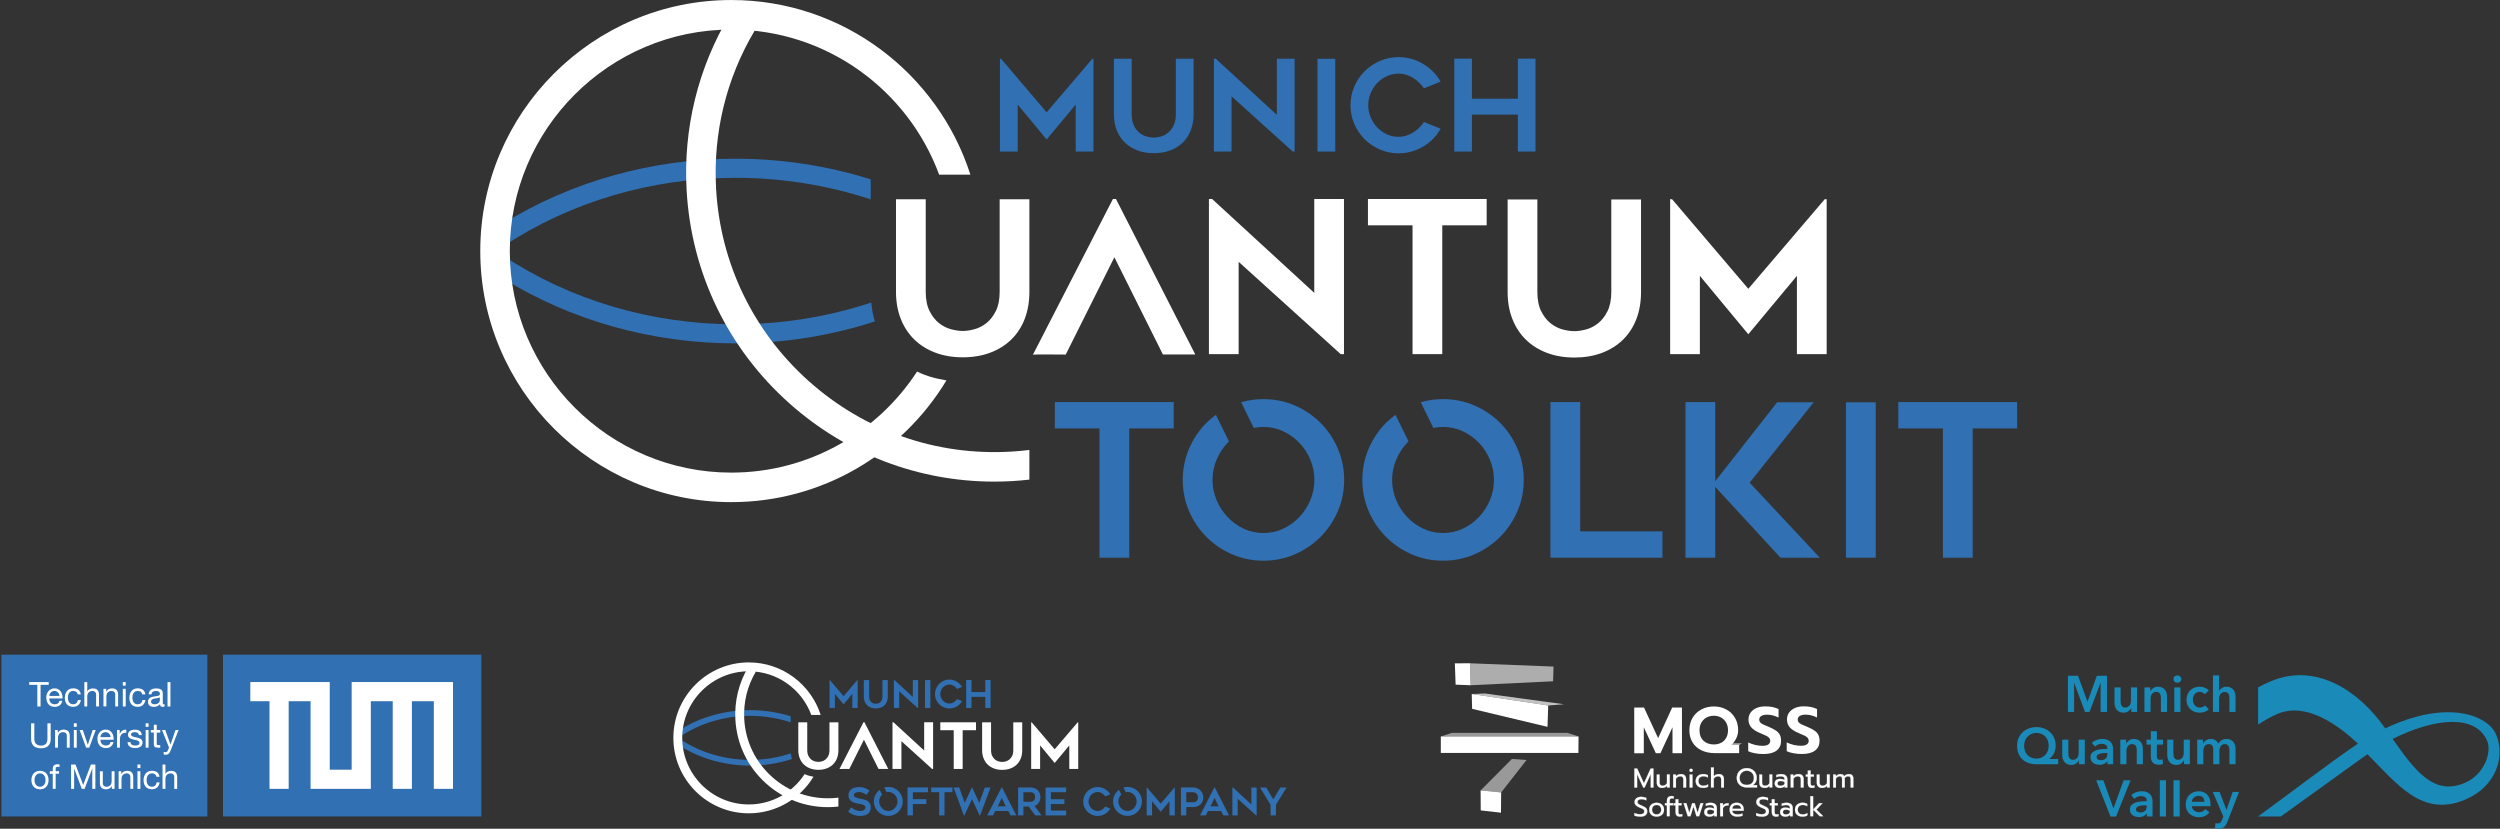 <?xml version="1.0" encoding="UTF-8"?>
<svg width="2602.7" height="862.8" version="1.1" viewBox="0 0 688.64 228.28" xmlns="http://www.w3.org/2000/svg">
    <rect x="0" y="0" width="688.64" height="228.28" fill="#333333" stroke="none"/>
    <defs>
        <clipPath id="d">
            <path transform="translate(-690.12,-252.86)" d="M 0,821.859 H 1461.753 V 0 H 0 Z"/>
        </clipPath>
        <clipPath id="c">
            <path transform="translate(-690.12,-252.86)" d="M 0,821.859 H 1461.753 V 0 H 0 Z"/>
        </clipPath>
    </defs>
    <g transform="translate(0 -13.229)">
        <g transform="matrix(.313 0 0 -.313 543.16 250.59)">
            <g transform="matrix(1 0 0 1 -6.2251e-5 9.4681e-5)" fill="#1a8ab9">
                <path transform="translate(84.557,163.65)" d="m0 0h8.865l8.28-22.635h0.135l8.19 22.635h8.91v-31.86h-5.625v25.605h-0.09l-9.675-25.605h-3.96l-9.54 25.605h-0.09v-25.605h-5.4z"/>
                <path d="m145.4 131.79h-5.13v3.465h-0.09c-0.48-1.08-1.313-2.033-2.498-2.858-1.185-0.824-2.587-1.237-4.207-1.237-1.41 0-2.618 0.248-3.623 0.742-1.005 0.495-1.83 1.148-2.474 1.958-0.646 0.81-1.119 1.74-1.418 2.79-0.3 1.05-0.45 2.13-0.45 3.24v13.5h5.4v-11.97c0-0.63 0.045-1.29 0.135-1.98 0.09-0.691 0.285-1.313 0.585-1.867 0.299-0.556 0.712-1.013 1.237-1.373s1.222-0.54 2.093-0.54c0.839 0 1.582 0.172 2.227 0.518 0.645 0.344 1.171 0.787 1.575 1.327 0.405 0.54 0.713 1.162 0.923 1.868 0.209 0.704 0.315 1.417 0.315 2.137v11.88h5.4z"/>
                <path d="m151.88 153.39h5.13v-3.465h0.09c0.479 1.08 1.312 2.032 2.497 2.858 1.185 0.824 2.588 1.237 4.208 1.237 1.409 0 2.617-0.248 3.622-0.743 1.005-0.494 1.83-1.147 2.475-1.957s1.118-1.741 1.418-2.79c0.299-1.051 0.45-2.131 0.45-3.24v-13.5h-5.4v11.97c0 0.63-0.045 1.29-0.135 1.98s-0.286 1.312-0.585 1.867c-0.3 0.555-0.713 1.013-1.238 1.373s-1.222 0.54-2.092 0.54c-0.871 0-1.62-0.173-2.25-0.518s-1.148-0.787-1.553-1.327-0.713-1.163-0.922-1.868c-0.211-0.705-0.315-1.417-0.315-2.137v-11.88h-5.4z"/>
                <path d="m178.16 153.39h5.4v-21.6h-5.4zm-0.765 7.335c0 0.87 0.322 1.627 0.967 2.272s1.463 0.968 2.453 0.968 1.822-0.308 2.497-0.923 1.013-1.387 1.013-2.317-0.338-1.703-1.013-2.317c-0.675-0.616-1.507-0.923-2.497-0.923s-1.808 0.322-2.453 0.967-0.967 1.402-0.967 2.273"/>
                <path d="m204.89 147.4c-0.42 0.6-1.05 1.102-1.89 1.507s-1.695 0.608-2.565 0.608c-0.989 0-1.86-0.203-2.609-0.608-0.751-0.405-1.374-0.938-1.869-1.597-0.495-0.66-0.862-1.403-1.102-2.228s-0.36-1.658-0.36-2.497c0-0.84 0.127-1.673 0.382-2.497 0.255-0.826 0.638-1.569 1.148-2.228 0.51-0.661 1.148-1.193 1.913-1.598s1.657-0.607 2.678-0.607c0.838 0 1.679 0.164 2.519 0.495 0.84 0.33 1.515 0.81 2.026 1.44l3.375-3.42c-0.901-0.961-2.048-1.703-3.443-2.228-1.395-0.524-2.903-0.787-4.522-0.787-1.591 0-3.099 0.255-4.523 0.765-1.426 0.509-2.671 1.26-3.735 2.25-1.066 0.99-1.906 2.189-2.521 3.6-0.615 1.409-0.922 3.015-0.922 4.815 0 1.739 0.307 3.315 0.922 4.725 0.615 1.409 1.448 2.61 2.498 3.6s2.273 1.755 3.667 2.295c1.396 0.54 2.888 0.81 4.478 0.81s3.128-0.301 4.613-0.9c1.485-0.601 2.661-1.425 3.532-2.475z"/>
                <path d="m56.838 113.37c-1.53 0-2.963-0.286-4.298-0.855-1.335-0.57-2.482-1.35-3.442-2.34-0.961-0.99-1.718-2.176-2.273-3.555-0.555-1.38-0.832-2.88-0.832-4.5 0-1.71 0.262-3.263 0.787-4.657 0.525-1.395 1.26-2.588 2.205-3.578s2.077-1.763 3.398-2.317c1.32-0.556 2.774-0.833 4.365-0.833 1.559 0 3.007 0.277 4.342 0.833 1.335 0.554 2.482 1.327 3.443 2.317 0.96 0.99 1.71 2.183 2.25 3.578 0.54 1.394 0.81 2.947 0.81 4.657 0 1.62-0.255 3.12-0.765 4.5-0.51 1.379-1.238 2.565-2.183 3.555s-2.078 1.77-3.397 2.34c-1.321 0.569-2.79 0.855-4.41 0.855m19.125-27.585h-19.215c-2.551 0-4.868 0.367-6.952 1.102-2.086 0.735-3.871 1.8-5.356 3.195s-2.632 3.105-3.442 5.131c-0.81 2.025-1.215 4.326-1.215 6.907 0 2.43 0.427 4.642 1.282 6.638 0.856 1.994 2.048 3.712 3.578 5.152s3.337 2.557 5.422 3.353c2.085 0.794 4.343 1.192 6.773 1.192s4.68-0.398 6.75-1.192c2.07-0.796 3.862-1.913 5.377-3.353s2.692-3.158 3.533-5.152c0.84-1.996 1.26-4.208 1.26-6.638 0-1.44-0.166-2.76-0.495-3.96-0.331-1.2-0.758-2.288-1.283-3.263s-1.125-1.83-1.8-2.565-1.372-1.357-2.092-1.867v-0.091h7.875z"/>
                <path d="m99.407 85.787h-5.13v3.465h-0.09c-0.48-1.08-1.313-2.032-2.498-2.858-1.185-0.824-2.587-1.237-4.207-1.237-1.41 0-2.618 0.248-3.623 0.742-1.005 0.495-1.83 1.148-2.474 1.958-0.646 0.81-1.119 1.74-1.418 2.79-0.3 1.05-0.45 2.13-0.45 3.241v13.5h5.4v-11.971c0-0.63 0.045-1.29 0.135-1.98s0.285-1.312 0.585-1.867c0.299-0.555 0.712-1.012 1.237-1.373 0.525-0.36 1.222-0.54 2.093-0.54 0.839 0 1.582 0.173 2.227 0.518 0.645 0.344 1.171 0.787 1.575 1.327 0.405 0.54 0.713 1.163 0.923 1.868 0.209 0.705 0.315 1.417 0.315 2.138v11.88h5.4z"/>
                <path d="m119.21 95.643h-1.215c-0.87 0-1.785-0.038-2.745-0.112-0.96-0.075-1.845-0.241-2.655-0.495-0.81-0.256-1.485-0.616-2.025-1.08-0.54-0.466-0.81-1.103-0.81-1.913 0-0.51 0.113-0.938 0.337-1.283 0.225-0.345 0.518-0.623 0.878-0.832 0.36-0.211 0.765-0.36 1.215-0.45s0.9-0.135 1.35-0.135c1.86 0 3.27 0.494 4.23 1.485 0.96 0.99 1.44 2.34 1.44 4.05zm0.09-7.11h-0.135c-0.54-0.96-1.411-1.748-2.61-2.363-1.2-0.614-2.565-0.923-4.095-0.923-0.871 0-1.777 0.113-2.723 0.338-0.944 0.225-1.815 0.6-2.61 1.125s-1.455 1.215-1.98 2.071c-0.525 0.854-0.787 1.912-0.787 3.172 0 1.62 0.457 2.91 1.372 3.87s2.093 1.695 3.533 2.205 3.037 0.847 4.793 1.012c1.755 0.165 3.471 0.248 5.152 0.248v0.54c0 1.35-0.488 2.347-1.462 2.993-0.976 0.644-2.138 0.967-3.488 0.967-1.14 0-2.235-0.24-3.285-0.72-1.051-0.48-1.92-1.065-2.61-1.755l-2.79 3.285c1.23 1.14 2.647 1.995 4.253 2.565 1.604 0.569 3.232 0.855 4.882 0.855 1.919 0 3.502-0.27 4.748-0.81 1.244-0.54 2.227-1.245 2.947-2.115s1.222-1.845 1.508-2.925c0.284-1.08 0.427-2.16 0.427-3.24v-13.14h-5.04z"/>
                <path d="m130.64 107.39h5.13v-3.465h0.09c0.479 1.08 1.312 2.032 2.497 2.858 1.185 0.824 2.588 1.237 4.208 1.237 1.409 0 2.617-0.248 3.622-0.743 1.005-0.494 1.83-1.147 2.475-1.957s1.118-1.741 1.418-2.79c0.299-1.051 0.45-2.131 0.45-3.24v-13.501h-5.4v11.971c0 0.63-0.045 1.29-0.135 1.98s-0.286 1.312-0.585 1.867c-0.3 0.555-0.713 1.013-1.238 1.373s-1.222 0.54-2.092 0.54c-0.871 0-1.62-0.173-2.25-0.518s-1.148-0.787-1.553-1.327-0.713-1.163-0.922-1.868c-0.211-0.705-0.315-1.417-0.315-2.137v-11.881h-5.4z"/>
                <path d="m191.84 85.787h-5.13v3.465h-0.09c-0.48-1.08-1.313-2.032-2.498-2.858-1.185-0.824-2.587-1.237-4.207-1.237-1.41 0-2.618 0.248-3.623 0.742-1.005 0.495-1.83 1.148-2.474 1.958-0.646 0.81-1.119 1.74-1.418 2.79-0.3 1.05-0.45 2.13-0.45 3.241v13.5h5.4v-11.971c0-0.63 0.045-1.29 0.135-1.98s0.285-1.312 0.585-1.867c0.299-0.555 0.712-1.012 1.237-1.373 0.525-0.36 1.222-0.54 2.093-0.54 0.839 0 1.582 0.173 2.227 0.518 0.645 0.344 1.171 0.787 1.575 1.327 0.405 0.54 0.713 1.163 0.923 1.868 0.209 0.705 0.315 1.417 0.315 2.138v11.88h5.4z"/>
                <path d="m224.1 108.02c1.409 0 2.617-0.248 3.622-0.743 1.005-0.494 1.83-1.147 2.476-1.957 0.644-0.81 1.117-1.74 1.417-2.79 0.299-1.051 0.45-2.131 0.45-3.24v-13.5h-5.401v11.97c0 0.63-0.044 1.29-0.134 1.98s-0.285 1.312-0.585 1.867-0.713 1.013-1.238 1.373-1.222 0.54-2.092 0.54c-0.84 0-1.56-0.18-2.161-0.54-0.6-0.36-1.094-0.825-1.484-1.395-0.391-0.57-0.675-1.208-0.855-1.913s-0.27-1.402-0.27-2.092v-11.79h-5.4v13.05c0 1.35-0.323 2.467-0.968 3.352-0.646 0.885-1.657 1.328-3.037 1.328-0.81 0-1.516-0.173-2.115-0.518-0.601-0.345-1.088-0.787-1.462-1.327-0.376-0.54-0.66-1.163-0.856-1.867-0.195-0.705-0.292-1.418-0.292-2.138v-11.88h-5.4v21.6h5.13v-3.465h0.09c0.24 0.54 0.562 1.05 0.967 1.53 0.406 0.48 0.885 0.915 1.441 1.305 0.554 0.389 1.192 0.698 1.912 0.923s1.515 0.337 2.385 0.337c1.679 0 3.075-0.375 4.185-1.125s1.964-1.74 2.565-2.97c0.719 1.32 1.679 2.332 2.88 3.037 1.2 0.705 2.61 1.058 4.23 1.058"/>
                <path d="m109.4 71.648h6.345l8.775-24.525h0.18l8.865 24.525h6.12l-12.78-31.86h-4.905z"/>
                <path d="m153.9 49.643h-1.215c-0.87 0-1.785-0.038-2.745-0.112-0.96-0.075-1.845-0.242-2.655-0.495-0.81-0.256-1.485-0.616-2.025-1.08-0.54-0.466-0.81-1.103-0.81-1.914 0-0.509 0.113-0.937 0.337-1.282 0.225-0.345 0.518-0.623 0.878-0.832 0.36-0.211 0.765-0.36 1.215-0.45s0.9-0.135 1.35-0.135c1.86 0 3.27 0.494 4.23 1.485 0.96 0.99 1.44 2.339 1.44 4.049zm0.09-7.11h-0.135c-0.54-0.96-1.411-1.748-2.61-2.363-1.2-0.614-2.565-0.923-4.095-0.923-0.871 0-1.777 0.113-2.723 0.338-0.944 0.225-1.815 0.6-2.61 1.125s-1.455 1.215-1.98 2.071c-0.525 0.854-0.787 1.912-0.787 3.172 0 1.62 0.457 2.91 1.372 3.87s2.093 1.694 3.533 2.205c1.44 0.51 3.037 0.847 4.793 1.012 1.755 0.165 3.471 0.248 5.152 0.248v0.54c0 1.35-0.488 2.347-1.462 2.993-0.976 0.644-2.138 0.967-3.488 0.967-1.14 0-2.235-0.241-3.285-0.72-1.051-0.481-1.92-1.066-2.61-1.755l-2.79 3.285c1.23 1.14 2.647 1.994 4.253 2.565 1.604 0.569 3.232 0.855 4.882 0.855 1.919 0 3.502-0.271 4.748-0.811 1.244-0.54 2.227-1.245 2.947-2.114 0.72-0.871 1.222-1.846 1.508-2.926 0.284-1.08 0.427-2.159 0.427-3.239v-13.14h-5.04z"/>
                <path d="m204.66 52.747c0 0.69-0.098 1.351-0.292 1.98-0.196 0.63-0.503 1.185-0.923 1.666-0.421 0.479-0.953 0.861-1.598 1.147-0.645 0.284-1.402 0.428-2.272 0.428-1.62 0-2.992-0.489-4.117-1.463-1.125-0.976-1.748-2.228-1.868-3.758zm5.4-2.43v-0.719c0-0.242-0.015-0.481-0.045-0.721h-16.425c0.06-0.78 0.262-1.492 0.607-2.137s0.803-1.2 1.373-1.665c0.569-0.466 1.215-0.833 1.935-1.102 0.72-0.271 1.469-0.406 2.25-0.406 1.35 0 2.49 0.247 3.42 0.742 0.929 0.496 1.695 1.178 2.295 2.048l3.6-2.88c-2.131-2.879-5.22-4.32-9.27-4.32-1.68 0-3.225 0.263-4.635 0.788s-2.633 1.267-3.668 2.227-1.845 2.137-2.43 3.533c-0.585 1.395-0.877 2.977-0.877 4.747 0 1.739 0.292 3.322 0.877 4.748 0.585 1.424 1.387 2.64 2.408 3.645 1.02 1.005 2.228 1.784 3.622 2.34 1.396 0.554 2.903 0.833 4.523 0.833 1.5 0 2.887-0.249 4.162-0.744 1.275-0.494 2.378-1.23 3.308-2.204 0.929-0.975 1.657-2.19 2.182-3.645s0.788-3.157 0.788-5.108"/>
                <path d="m212.04 61.388h5.984l6.031-15.705h0.089l5.356 15.705h5.625l-10.215-26.235c-0.391-0.991-0.81-1.868-1.261-2.633-0.449-0.765-0.989-1.409-1.619-1.935-0.631-0.524-1.373-0.923-2.227-1.192-0.856-0.271-1.884-0.405-3.083-0.405-0.451 0-0.908 0.022-1.372 0.067-0.466 0.045-0.939 0.128-1.418 0.247l0.45 4.681c0.36-0.119 0.712-0.202 1.057-0.248 0.345-0.045 0.667-0.068 0.968-0.068 0.57 0 1.049 0.068 1.44 0.203 0.389 0.135 0.719 0.345 0.99 0.63 0.269 0.285 0.51 0.638 0.72 1.058s0.434 0.915 0.674 1.484l1.081 2.745z"/>
                <path d="m165.42 39.787h5.4v31.886h-5.4z"/>
                <path d="m177.48 39.787h5.4v31.886h-5.4z"/>
                <path d="m231.61 148.53c-0.3 1.049-0.772 1.98-1.417 2.79-0.646 0.81-1.471 1.462-2.476 1.957-1.004 0.495-2.212 0.743-3.622 0.743-0.81 0-1.56-0.106-2.25-0.315-0.69-0.211-1.304-0.488-1.844-0.833s-1.013-0.735-1.418-1.17c-0.406-0.435-0.713-0.877-0.923-1.327h-0.09v13.589h-5.399v-32.174h5.399v11.79c0 0.72 0.105 1.424 0.315 2.115 0.209 0.689 0.525 1.312 0.946 1.867 0.419 0.555 0.944 0.997 1.574 1.328 0.63 0.329 1.38 0.495 2.25 0.495s1.567-0.18 2.093-0.54c0.524-0.36 0.929-0.818 1.215-1.373 0.285-0.555 0.472-1.17 0.562-1.845s0.135-1.327 0.135-1.957v-11.88h5.4v13.5c0 1.109-0.15 2.189-0.45 3.24"/>
                <path d="m168.21 103.07v4.32h-5.4v6.255h-7e-3v1.224h-5.306v-1.923h3e-3v-5.556h-3.78v-4.32h3.78v-10.08c0-1.05 0.097-2.032 0.293-2.947 0.194-0.916 0.554-1.726 1.08-2.431 0.524-0.705 1.237-1.26 2.137-1.664 0.9-0.405 2.07-0.608 3.51-0.608 0.6 0 1.23 0.052 1.89 0.158 0.659 0.105 1.23 0.247 1.71 0.426l-0.18 4.231c-0.331-0.15-0.705-0.263-1.125-0.338s-0.81-0.112-1.17-0.112c-1.2 0-1.973 0.315-2.317 0.945-0.346 0.63-0.518 1.425-0.518 2.385v10.035z"/>
                <path d="m433.71 69.328c-26.938-11.42-43.366 10.147-63.392 38.73 37.52 18.72 73.207 21.755 83.164-1.732 4.333-10.22-2.667-29.747-19.772-36.998m-69.911 48.021c-23.295 33.317-61.134 58.228-100.89 41.375-3.695-1.566-7.357-3.336-10.978-5.286v-32.723c6.081 3.961 11.808 7.155 16.943 9.332 25.277 10.715 52.975-9.36 70.905-26.122-25.96-17.564-57.726-42.188-87.848-64.035v-0.101h19.94c26.705 18.995 53.348 38.58 76.236 54.797 26.425-26.316 48.097-56.042 86.224-39.879 26.773 11.35 35.399 37.466 27.038 57.19-7.104 16.757-42.273 31.56-97.573 5.452"/>
            </g>
            <rect class="st0" transform="scale(1,-1)" x="-1539.1" y="-182.21" width="227.34" height="142.39" fill="#3070b3" stroke-width=".241"/>
            <rect class="st0" transform="scale(1,-1)" x="-1734.1" y="-182.21" width="181.25" height="142.39" fill="#3070b3" stroke-width=".241"/>
            <polygon class="st1" transform="matrix(.241 0 0 -.241 -1734.1 182.21)" points="1049 170 1129 170 1129 490 1349 490 1349 170 1429 170 1429 490 1499 490 1499 170 1579 170 1579 490 1649 490 1649 100 1279 100 1279 420 1199 420 1199 100 909 100 909 170 979 170 979 490 1049 490" fill="#fff"/>
            <path class="st1" d="m-1702.5 155.67h-7.144v2.413h17.159v-2.413h-7.144v-19.066h-2.848v19.066z" fill="#fff" stroke-width=".241"/>
            <path class="st1" d="m-1680.5 141.55c-0.338-1.714-1.086-3.041-2.269-3.934-1.158-0.893-2.631-1.351-4.392-1.351-1.255 0-2.317 0.217-3.234 0.627-0.917 0.41-1.689 0.965-2.293 1.689-0.627 0.724-1.086 1.593-1.4 2.582-0.314 1.014-0.483 2.1-0.531 3.282 0 1.158 0.169 2.244 0.531 3.234 0.362 0.989 0.869 1.858 1.52 2.582s1.424 1.279 2.317 1.689c0.893 0.41 1.858 0.603 2.92 0.603 1.376 0 2.534-0.29 3.451-0.869s1.641-1.303 2.196-2.172c0.555-0.893 0.941-1.834 1.134-2.896 0.217-1.038 0.29-2.027 0.266-2.969h-11.633c-0.024-0.676 0.048-1.327 0.241-1.931 0.169-0.603 0.483-1.158 0.869-1.617 0.41-0.483 0.917-0.845 1.545-1.134 0.627-0.29 1.351-0.41 2.196-0.41 1.062 0 1.955 0.241 2.655 0.748s1.158 1.255 1.376 2.293h2.534zm-2.51 4.32c-0.048 0.603-0.169 1.183-0.41 1.714-0.241 0.531-0.531 1.014-0.941 1.4-0.386 0.386-0.869 0.7-1.4 0.941-0.531 0.241-1.134 0.338-1.738 0.338-0.652 0-1.255-0.121-1.786-0.338-0.531-0.241-0.99-0.555-1.376-0.941-0.386-0.41-0.676-0.869-0.893-1.4-0.217-0.531-0.362-1.086-0.386-1.689h8.93z" fill="#fff" stroke-width=".241"/>
            <path class="st1" d="m-1666.9 147.17c-0.193 0.989-0.627 1.738-1.279 2.293-0.652 0.531-1.496 0.821-2.582 0.821-0.917 0-1.689-0.169-2.317-0.507-0.627-0.338-1.11-0.796-1.496-1.351-0.362-0.555-0.627-1.207-0.796-1.931-0.169-0.724-0.241-1.496-0.241-2.269 0-0.724 0.097-1.424 0.266-2.1 0.169-0.676 0.434-1.279 0.796-1.81 0.362-0.531 0.821-0.965 1.4-1.279s1.279-0.483 2.1-0.483c1.231 0 2.22 0.338 2.944 1.014s1.158 1.593 1.327 2.775h2.606c-0.29-1.907-1.014-3.379-2.172-4.441-1.159-1.062-2.727-1.593-4.682-1.593-1.183 0-2.22 0.193-3.137 0.579s-1.665 0.941-2.293 1.641c-0.603 0.7-1.062 1.545-1.376 2.51-0.314 0.965-0.459 2.027-0.459 3.21 0 1.158 0.145 2.244 0.459 3.258 0.29 1.014 0.748 1.882 1.376 2.655 0.603 0.748 1.376 1.351 2.293 1.762 0.917 0.434 1.979 0.652 3.234 0.652 0.893 0 1.714-0.097 2.486-0.314 0.772-0.217 1.448-0.531 2.051-0.965 0.603-0.434 1.086-0.989 1.448-1.665s0.603-1.472 0.7-2.389h-2.655z" fill="#fff" stroke-width=".241"/>
            <path class="st1" d="m-1661.1 158.08h2.558v-8.206h0.048c0.193 0.459 0.483 0.869 0.869 1.207 0.362 0.338 0.772 0.627 1.207 0.821 0.434 0.217 0.917 0.362 1.4 0.459 0.483 0.097 0.965 0.145 1.424 0.145 1.014 0 1.883-0.145 2.558-0.41 0.676-0.29 1.231-0.676 1.665-1.183 0.41-0.507 0.724-1.086 0.893-1.786s0.266-1.448 0.266-2.293v-10.233h-2.558v10.522c0 0.965-0.29 1.714-0.845 2.293-0.555 0.555-1.327 0.845-2.317 0.845-0.772 0-1.448-0.121-2.027-0.362s-1.038-0.579-1.424-1.014c-0.386-0.434-0.676-0.965-0.869-1.545-0.193-0.603-0.29-1.231-0.29-1.931v-8.785h-2.558z" fill="#fff" stroke-width=".241"/>
            <path class="st1" d="m-1644.3 152.17h2.413v-2.462h0.048c0.531 0.965 1.231 1.665 2.1 2.124 0.845 0.459 1.834 0.7 2.969 0.7 1.014 0 1.882-0.145 2.558-0.41 0.676-0.29 1.231-0.676 1.665-1.183 0.41-0.507 0.724-1.086 0.893-1.786 0.169-0.7 0.265-1.448 0.265-2.293v-10.233h-2.558v10.522c0 0.965-0.29 1.714-0.845 2.293-0.555 0.555-1.327 0.845-2.317 0.845-0.772 0-1.448-0.121-2.027-0.362-0.579-0.241-1.038-0.579-1.424-1.014-0.386-0.434-0.676-0.965-0.869-1.545-0.193-0.603-0.29-1.231-0.29-1.931v-8.785h-2.558v15.518z" fill="#fff" stroke-width=".241"/>
            <path class="st1" d="m-1624.7 154.94h-2.558v3.137h2.558zm-2.558-2.775h2.558v-15.542h-2.558z" fill="#fff" stroke-width=".241"/>
            <path class="st1" d="m-1610.1 147.17c-0.193 0.989-0.627 1.738-1.279 2.293-0.652 0.531-1.496 0.821-2.582 0.821-0.917 0-1.689-0.169-2.317-0.507-0.627-0.338-1.11-0.796-1.496-1.351-0.362-0.555-0.627-1.207-0.796-1.931-0.169-0.724-0.241-1.496-0.241-2.269 0-0.724 0.097-1.424 0.265-2.1 0.169-0.676 0.434-1.279 0.796-1.81 0.362-0.531 0.821-0.965 1.4-1.279s1.279-0.483 2.1-0.483c1.231 0 2.22 0.338 2.944 1.014s1.158 1.593 1.327 2.775h2.606c-0.29-1.907-1.014-3.379-2.172-4.441-1.159-1.062-2.727-1.593-4.682-1.593-1.183 0-2.22 0.193-3.137 0.579s-1.665 0.941-2.293 1.641c-0.603 0.7-1.062 1.545-1.376 2.51-0.314 0.965-0.459 2.027-0.459 3.21 0 1.158 0.145 2.244 0.459 3.258 0.29 1.014 0.748 1.882 1.376 2.655 0.603 0.748 1.376 1.351 2.293 1.762 0.917 0.434 1.979 0.652 3.234 0.652 0.893 0 1.714-0.097 2.486-0.314 0.772-0.217 1.448-0.531 2.051-0.965s1.086-0.989 1.448-1.665 0.603-1.472 0.7-2.389h-2.655z" fill="#fff" stroke-width=".241"/>
            <path class="st1" d="m-1590.5 136.67c-0.459-0.29-1.062-0.41-1.834-0.41-0.652 0-1.183 0.193-1.569 0.579-0.386 0.386-0.579 0.989-0.579 1.834-0.7-0.845-1.52-1.448-2.462-1.834-0.941-0.386-1.931-0.579-3.017-0.579-0.7 0-1.376 0.072-2.003 0.241s-1.183 0.41-1.641 0.772c-0.459 0.362-0.821 0.796-1.086 1.351s-0.41 1.207-0.41 2.003c0 0.893 0.145 1.593 0.459 2.172 0.29 0.555 0.7 1.014 1.183 1.351 0.483 0.338 1.062 0.603 1.689 0.796s1.279 0.338 1.931 0.459c0.7 0.145 1.376 0.241 2.003 0.314s1.183 0.169 1.665 0.29c0.483 0.121 0.869 0.314 1.134 0.579 0.29 0.241 0.41 0.627 0.41 1.086 0 0.555-0.097 1.014-0.314 1.351-0.217 0.338-0.483 0.603-0.821 0.772-0.338 0.169-0.7 0.29-1.11 0.362-0.41 0.048-0.821 0.097-1.207 0.097-1.086 0-1.979-0.217-2.703-0.627-0.724-0.41-1.11-1.183-1.183-2.341h-2.558c0.048 0.965 0.241 1.786 0.603 2.438 0.362 0.652 0.845 1.207 1.448 1.617 0.603 0.41 1.303 0.7 2.075 0.893 0.772 0.169 1.593 0.265 2.462 0.265 0.7 0 1.4-0.048 2.1-0.145s1.327-0.314 1.882-0.627c0.555-0.314 1.014-0.748 1.352-1.303 0.338-0.555 0.507-1.303 0.507-2.196v-7.988c0-0.603 0.024-1.038 0.097-1.327 0.072-0.29 0.314-0.41 0.7-0.41 0.241 0 0.507 0.048 0.772 0.145v-1.979zm-4.151 7.964c-0.241-0.169-0.531-0.314-0.893-0.41-0.362-0.097-0.748-0.193-1.134-0.265-0.41-0.072-0.821-0.121-1.279-0.169-0.459-0.048-0.893-0.121-1.303-0.193s-0.821-0.169-1.207-0.29-0.7-0.29-0.99-0.507c-0.29-0.217-0.507-0.483-0.676-0.796-0.169-0.314-0.266-0.724-0.266-1.207 0-0.41 0.097-0.772 0.266-1.062 0.169-0.29 0.386-0.531 0.652-0.7 0.266-0.169 0.579-0.314 0.941-0.386 0.362-0.072 0.748-0.121 1.134-0.121 0.845 0 1.569 0.121 2.172 0.338 0.603 0.241 1.086 0.531 1.472 0.869 0.386 0.362 0.652 0.724 0.845 1.134 0.169 0.41 0.266 0.796 0.266 1.158z" fill="#fff" stroke-width=".241"/>
            <path class="st1" d="m-1587.9 158.08h2.558v-21.455h-2.558z" fill="#fff" stroke-width=".241"/>
            <path class="st1" d="m-1690.7 108.1c0-2.727-0.748-4.779-2.22-6.178-1.472-1.4-3.548-2.1-6.226-2.1-1.376 0-2.631 0.169-3.717 0.483-1.086 0.314-2.003 0.821-2.775 1.496-0.748 0.676-1.327 1.545-1.738 2.582-0.41 1.038-0.603 2.269-0.603 3.692v13.708h2.848v-13.708c0-1.907 0.507-3.355 1.544-4.368 1.038-1.014 2.51-1.496 4.392-1.496 1.834 0 3.21 0.507 4.175 1.496 0.941 1.014 1.424 2.462 1.424 4.368v13.708h2.848v-13.684z" fill="#fff" stroke-width=".241"/>
            <path class="st1" d="m-1686.9 115.89h2.413v-2.462h0.072c0.531 0.965 1.231 1.665 2.1 2.124 0.845 0.459 1.834 0.7 2.969 0.7 1.014 0 1.883-0.145 2.558-0.41 0.676-0.29 1.231-0.676 1.665-1.183 0.41-0.507 0.724-1.086 0.893-1.786 0.169-0.7 0.266-1.448 0.266-2.293v-10.233h-2.558v10.522c0 0.965-0.29 1.714-0.845 2.293-0.555 0.555-1.327 0.845-2.317 0.845-0.772 0-1.448-0.121-2.027-0.362s-1.038-0.579-1.424-1.014-0.676-0.965-0.869-1.545c-0.193-0.603-0.29-1.231-0.29-1.931v-8.785h-2.558v15.518z" fill="#fff" stroke-width=".241"/>
            <path class="st1" d="m-1667.8 118.69h-2.558v3.137h2.558zm-2.558-2.8h2.558v-15.542h-2.558z" fill="#fff" stroke-width=".241"/>
            <path class="st1" d="m-1656.8 100.35h-2.727l-5.768 15.542h2.848l4.368-12.96h0.048l4.248 12.96h2.679z" fill="#fff" stroke-width=".241"/>
            <path class="st1" d="m-1635.5 105.28c-0.338-1.714-1.086-3.041-2.269-3.934-1.158-0.893-2.631-1.351-4.392-1.351-1.255 0-2.317 0.217-3.234 0.627-0.917 0.41-1.689 0.965-2.293 1.689-0.627 0.724-1.086 1.593-1.4 2.582-0.314 1.014-0.483 2.1-0.531 3.282 0 1.158 0.169 2.244 0.531 3.234 0.362 0.989 0.869 1.858 1.52 2.582 0.652 0.724 1.424 1.279 2.317 1.689 0.893 0.41 1.858 0.603 2.92 0.603 1.376 0 2.534-0.29 3.451-0.869s1.641-1.303 2.196-2.172c0.555-0.893 0.941-1.834 1.134-2.896 0.217-1.038 0.29-2.027 0.266-2.969h-11.632c-0.024-0.676 0.048-1.327 0.241-1.931 0.169-0.603 0.483-1.158 0.869-1.617 0.41-0.483 0.917-0.845 1.544-1.134 0.627-0.29 1.351-0.41 2.196-0.41 1.062 0 1.955 0.241 2.655 0.748 0.7 0.507 1.158 1.255 1.376 2.293h2.534zm-2.51 4.32c-0.048 0.603-0.169 1.183-0.41 1.714-0.241 0.531-0.531 1.014-0.941 1.4-0.386 0.386-0.869 0.7-1.4 0.941-0.531 0.241-1.134 0.338-1.738 0.338-0.652 0-1.255-0.121-1.786-0.338-0.531-0.241-0.99-0.555-1.376-0.941-0.386-0.41-0.676-0.869-0.893-1.4-0.217-0.531-0.362-1.086-0.386-1.689h8.93z" fill="#fff" stroke-width=".241"/>
            <path class="st1" d="m-1632.4 115.89h2.413v-3.282h0.048c0.627 1.255 1.376 2.196 2.293 2.8 0.893 0.603 2.051 0.893 3.427 0.845v-2.703c-1.014 0-1.882-0.145-2.607-0.41-0.724-0.29-1.303-0.7-1.738-1.231-0.434-0.531-0.772-1.207-0.965-1.979-0.193-0.772-0.29-1.665-0.29-2.655v-6.926h-2.558v15.542z" fill="#fff" stroke-width=".241"/>
            <path class="st1" d="m-1620.5 105.25c0.024-0.579 0.145-1.062 0.386-1.448 0.241-0.386 0.555-0.676 0.941-0.917 0.386-0.241 0.821-0.386 1.327-0.507 0.483-0.097 0.99-0.145 1.52-0.145 0.41 0 0.821 0.024 1.255 0.097 0.434 0.048 0.845 0.169 1.207 0.338 0.362 0.169 0.676 0.386 0.917 0.7s0.362 0.7 0.362 1.183c0 0.507-0.145 0.917-0.434 1.207-0.29 0.314-0.676 0.555-1.134 0.772-0.483 0.193-1.014 0.362-1.617 0.507-0.603 0.121-1.231 0.265-1.882 0.41s-1.255 0.314-1.858 0.507c-0.603 0.193-1.134 0.459-1.617 0.772s-0.869 0.724-1.158 1.231c-0.29 0.507-0.434 1.11-0.434 1.858 0 0.772 0.169 1.448 0.531 2.003 0.362 0.555 0.796 1.014 1.351 1.376 0.555 0.362 1.183 0.603 1.858 0.772 0.7 0.169 1.376 0.265 2.051 0.265 0.869 0 1.665-0.072 2.413-0.217 0.748-0.145 1.424-0.41 1.979-0.772 0.579-0.362 1.038-0.869 1.376-1.496s0.531-1.424 0.603-2.365h-2.558c-0.048 0.507-0.169 0.917-0.41 1.255-0.241 0.338-0.507 0.603-0.845 0.796s-0.7 0.338-1.11 0.434c-0.41 0.097-0.821 0.145-1.255 0.145-0.386 0-0.772-0.024-1.159-0.097-0.386-0.072-0.748-0.169-1.062-0.314-0.314-0.145-0.579-0.362-0.772-0.627-0.193-0.265-0.29-0.579-0.29-0.965 0-0.459 0.145-0.845 0.459-1.11 0.314-0.29 0.7-0.531 1.183-0.7 0.483-0.193 1.014-0.362 1.617-0.483 0.603-0.121 1.207-0.265 1.81-0.41 0.652-0.145 1.279-0.314 1.882-0.507 0.603-0.193 1.158-0.459 1.617-0.796 0.483-0.338 0.845-0.748 1.134-1.255s0.434-1.11 0.434-1.858c0-0.917-0.193-1.689-0.579-2.317-0.386-0.627-0.893-1.134-1.545-1.52-0.627-0.386-1.351-0.652-2.124-0.821-0.796-0.169-1.569-0.241-2.365-0.241-0.893 0-1.714 0.097-2.486 0.29-0.772 0.193-1.448 0.483-2.051 0.893-0.603 0.41-1.086 0.941-1.448 1.617-0.362 0.676-0.555 1.496-0.603 2.462z" fill="#fff" stroke-width=".241"/>
            <path class="st1" d="m-1604.6 118.69h-2.558v3.137h2.558zm-2.558-2.8h2.558v-15.542h-2.558z" fill="#fff" stroke-width=".241"/>
            <path class="st1" d="m-1597.4 115.89h3.089v-2.244h-3.089v-9.654c0-0.29 0.024-0.531 0.072-0.724 0.048-0.169 0.145-0.314 0.29-0.41 0.145-0.097 0.338-0.169 0.579-0.193 0.241-0.024 0.579-0.048 0.965-0.048h1.183v-2.244h-1.955c-0.652 0-1.231 0.048-1.689 0.145-0.483 0.097-0.845 0.265-1.134 0.507-0.29 0.241-0.507 0.579-0.652 1.014s-0.217 1.014-0.217 1.738v9.895h-2.655v2.244h2.655v4.658h2.558z" fill="#fff" stroke-width=".241"/>
            <path class="st1" d="m-1585 98.276c-0.29-0.772-0.603-1.4-0.893-1.931-0.29-0.531-0.603-0.941-0.941-1.279-0.338-0.338-0.724-0.579-1.183-0.724-0.434-0.145-0.941-0.217-1.496-0.217-0.29 0-0.603 0.024-0.893 0.048-0.29 0.048-0.603 0.121-0.869 0.217v2.341c0.241-0.072 0.483-0.169 0.748-0.241 0.241-0.072 0.507-0.121 0.772-0.121 0.531 0 0.941 0.121 1.255 0.362 0.314 0.241 0.603 0.603 0.845 1.062l1.062 2.655-6.154 15.446h2.896l4.537-12.719h0.048l4.368 12.719h2.703z" fill="#fff" stroke-width=".241"/>
            <path class="st1" d="m-1707.7 71.826c0 1.134 0.169 2.22 0.483 3.21 0.314 0.989 0.796 1.858 1.448 2.582s1.424 1.303 2.365 1.738c0.941 0.41 2.027 0.627 3.258 0.627s2.293-0.217 3.258-0.627c0.941-0.41 1.738-0.989 2.365-1.738 0.652-0.724 1.134-1.593 1.448-2.582 0.314-0.989 0.483-2.051 0.483-3.21 0-1.134-0.169-2.196-0.483-3.186-0.314-0.989-0.796-1.834-1.448-2.582-0.652-0.724-1.424-1.303-2.365-1.738-0.941-0.41-2.027-0.627-3.258-0.627s-2.341 0.217-3.258 0.627c-0.941 0.41-1.714 0.989-2.365 1.738-0.652 0.724-1.134 1.593-1.448 2.582-0.314 0.989-0.483 2.051-0.483 3.186zm2.727 0c0-0.941 0.121-1.786 0.386-2.51 0.241-0.724 0.603-1.351 1.038-1.834 0.434-0.483 0.965-0.869 1.545-1.134 0.579-0.265 1.207-0.386 1.882-0.386 0.652 0 1.279 0.121 1.883 0.386 0.579 0.265 1.11 0.627 1.544 1.134 0.434 0.483 0.796 1.11 1.038 1.834 0.241 0.724 0.386 1.569 0.386 2.51s-0.121 1.786-0.386 2.51c-0.241 0.724-0.603 1.351-1.038 1.858-0.434 0.507-0.965 0.893-1.544 1.134-0.603 0.265-1.207 0.386-1.883 0.386-0.652 0-1.279-0.121-1.882-0.386-0.603-0.265-1.11-0.652-1.545-1.134-0.434-0.507-0.796-1.11-1.038-1.858-0.266-0.724-0.386-1.569-0.386-2.51z" fill="#fff" stroke-width=".241"/>
            <path class="st1" d="m-1688.9 77.376h-2.607v2.244h2.607v2.317c0 1.255 0.362 2.22 1.086 2.872 0.724 0.652 1.81 0.965 3.21 0.965 0.241 0 0.507-0.024 0.821-0.048 0.314-0.048 0.579-0.097 0.821-0.169v-2.22c-0.217 0.072-0.459 0.145-0.724 0.169-0.266 0.024-0.507 0.048-0.724 0.048-0.627 0-1.11-0.121-1.448-0.362-0.338-0.241-0.507-0.7-0.507-1.376v-2.172h3.017v-2.244h-3.017v-13.298h-2.558v13.274z" fill="#fff" stroke-width=".241"/>
            <path class="st1" d="m-1672.8 85.534h3.91l6.758-18.028 6.806 18.028h3.91v-21.455h-2.703v17.859h-0.072l-6.709-17.859h-2.438l-6.709 17.859h-0.048v-17.859h-2.703z" fill="#fff" stroke-width=".241"/>
            <path class="st1" d="m-1634.5 64.079h-2.413v2.462h-0.048c-0.531-0.965-1.231-1.665-2.1-2.124-0.845-0.459-1.834-0.7-2.969-0.7-1.014 0-1.883 0.145-2.558 0.41-0.676 0.29-1.231 0.676-1.665 1.183-0.41 0.507-0.724 1.086-0.893 1.786s-0.266 1.448-0.266 2.293v10.233h2.558v-10.522c0-0.965 0.29-1.714 0.845-2.293 0.555-0.555 1.327-0.845 2.317-0.845 0.772 0 1.448 0.121 2.027 0.362 0.579 0.241 1.038 0.579 1.424 1.014 0.386 0.434 0.676 0.965 0.869 1.545 0.193 0.579 0.29 1.231 0.29 1.931v8.785h2.558v-15.518z" fill="#fff" stroke-width=".241"/>
            <path class="st1" d="m-1631 79.621h2.413v-2.462h0.072c0.531 0.965 1.231 1.665 2.1 2.124 0.845 0.459 1.834 0.7 2.968 0.7 1.014 0 1.883-0.145 2.558-0.41 0.676-0.29 1.231-0.676 1.665-1.183 0.41-0.507 0.724-1.086 0.893-1.786 0.169-0.7 0.266-1.448 0.266-2.293v-10.233h-2.558v10.522c0 0.965-0.29 1.714-0.845 2.293-0.555 0.555-1.327 0.845-2.317 0.845-0.772 0-1.448-0.121-2.027-0.362-0.579-0.241-1.038-0.579-1.424-1.014-0.386-0.434-0.676-0.965-0.869-1.545-0.193-0.603-0.29-1.231-0.29-1.931v-8.785h-2.558v15.518z" fill="#fff" stroke-width=".241"/>
            <path class="st1" d="m-1611.8 82.42h-2.558v3.137h2.558zm-2.558-2.8h2.558v-15.542h-2.558z" fill="#fff" stroke-width=".241"/>
            <path class="st1" d="m-1597.6 74.625c-0.193 0.989-0.627 1.738-1.279 2.293-0.652 0.531-1.496 0.821-2.582 0.821-0.917 0-1.689-0.169-2.317-0.507-0.627-0.338-1.11-0.796-1.496-1.351-0.362-0.555-0.627-1.207-0.796-1.931-0.169-0.724-0.241-1.496-0.241-2.269 0-0.724 0.097-1.424 0.266-2.1 0.169-0.676 0.434-1.279 0.796-1.81 0.362-0.531 0.821-0.965 1.4-1.279 0.579-0.314 1.279-0.483 2.1-0.483 1.231 0 2.22 0.338 2.944 1.014 0.724 0.676 1.159 1.593 1.327 2.775h2.607c-0.29-1.907-1.014-3.379-2.172-4.441-1.158-1.062-2.727-1.593-4.682-1.593-1.183 0-2.22 0.193-3.138 0.579-0.917 0.386-1.665 0.941-2.293 1.641-0.603 0.7-1.062 1.545-1.376 2.51-0.314 0.965-0.459 2.027-0.459 3.21 0 1.158 0.145 2.244 0.459 3.258 0.29 1.014 0.748 1.882 1.376 2.655 0.603 0.748 1.376 1.351 2.293 1.762 0.917 0.434 1.979 0.652 3.234 0.652 0.893 0 1.714-0.097 2.486-0.314s1.448-0.531 2.051-0.965c0.603-0.434 1.086-0.989 1.448-1.665 0.362-0.676 0.603-1.472 0.7-2.389h-2.655z" fill="#fff" stroke-width=".241"/>
            <path class="st1" d="m-1592.3 85.534h2.558v-8.206h0.048c0.193 0.459 0.483 0.869 0.869 1.207 0.362 0.338 0.772 0.627 1.207 0.821 0.434 0.217 0.917 0.362 1.4 0.459 0.483 0.097 0.965 0.145 1.424 0.145 1.014 0 1.882-0.145 2.558-0.41 0.676-0.29 1.231-0.676 1.665-1.183 0.41-0.507 0.724-1.086 0.893-1.786 0.169-0.7 0.265-1.448 0.265-2.293v-10.233h-2.558v10.522c0 0.965-0.29 1.714-0.845 2.293-0.555 0.555-1.327 0.845-2.317 0.845-0.772 0-1.448-0.121-2.027-0.362-0.579-0.241-1.038-0.579-1.424-1.014-0.386-0.434-0.676-0.965-0.869-1.545-0.193-0.603-0.29-1.231-0.29-1.931v-8.785h-2.558z" fill="#fff" stroke-width=".241"/>
            <g transform="matrix(.781 0 0 -.781 -1152 179.29)">
                <path class="st0" d="m144.09 65.729c-14.6-4.58-30.08-6.99-45.79-6.99-28.22 0-55.73 7.74-78.7 21.97v7.72c22.6-15 50.25-23.22 78.7-23.22 15.74 0 31.25 2.52 45.79 7.3z" fill="#3070b3"/>
                <path class="st0" d="m144.27 107.45c-14.59 4.82-30.15 7.36-45.96 7.36-28.45 0-56.1-8.21-78.7-23.22v7.72c22.96 14.23 50.47 21.97 78.7 21.97 16.21 0 32.17-2.56 47.18-7.43-0.61-2.01-1.01-4.15-1.22-6.4z" fill="#3070b3"/>
                <path class="st1" d="m175.23 126c-3.41 0-6.5-0.53-9.28-1.58s-5.16-2.54-7.12-4.46c-1.97-1.92-3.49-4.24-4.57-6.98-1.08-2.73-1.62-5.78-1.62-9.14v-31.37h10.07v31.32c0 2.63 0.43 4.81 1.3 6.54 0.86 1.72 1.93 3.09 3.2 4.09 1.27 1.01 2.64 1.7 4.1 2.08s2.77 0.58 3.92 0.58 2.46-0.19 3.92-0.58c1.46-0.38 2.83-1.08 4.1-2.08s2.34-2.37 3.2-4.09 1.3-3.9 1.3-6.54v-31.32h10.07v31.37c0 3.36-0.53 6.4-1.58 9.14-1.05 2.73-2.57 5.06-4.53 6.98-1.97 1.92-4.34 3.41-7.12 4.46-2.79 1.05-5.9 1.58-9.36 1.58z" fill="#fff"/>
                <path class="st1" d="m382.37 126.07c-3.41 0-6.5-0.53-9.28-1.58s-5.16-2.54-7.12-4.46c-1.97-1.92-3.49-4.25-4.57-6.98s-1.62-5.78-1.62-9.14v-31.37h10.07v31.32c0 2.63 0.43 4.81 1.3 6.54 0.86 1.72 1.93 3.09 3.2 4.09 1.27 1.01 2.64 1.7 4.1 2.08s2.77 0.57 3.92 0.57 2.46-0.19 3.92-0.57 2.83-1.08 4.1-2.08c1.27-1.01 2.34-2.37 3.2-4.09s1.3-3.9 1.3-6.54v-31.32h10.07v31.37c0 3.36-0.53 6.4-1.58 9.14-1.06 2.73-2.57 5.06-4.53 6.98-1.97 1.92-4.34 3.41-7.12 4.46s-5.91 1.58-9.36 1.58z" fill="#fff"/>
                <path class="st1" d="m199.02 125.1 27.08-52.71h1.04l26.85 52.64h-10.96l-16.43-32.92-16.48 32.96c0.01 0-11.1-0.1-11.1 0.03z" fill="#fff"/>
                <path class="st1" d="m162.31 131.92c-0.88-0.33-1.72-0.7-2.53-1.1-13.39 20.57-36.57 34.22-62.9 34.22-41.37 0-75.02-33.66-75.02-75.02s33.66-75.02 75.02-75.02c32.27 0 59.82 20.5 70.38 49.15h10.58c-10.98-34.26-43.1-59.15-80.96-59.15-46.88 0-85.02 38.14-85.02 85.02s38.14 85.02 85.02 85.02c30.87 0 57.94-16.54 72.84-41.21-0.31-0.06-0.61-0.14-0.91-0.21-2.29-0.36-4.46-0.92-6.5-1.7z" fill="#fff"/>
                <polygon class="st1" transform="translate(-50.666,-101.28)" points="345.13 205.55 310.52 173.75 309.44 173.75 309.44 226.31 319.51 226.31 319.51 195.04 354.08 226.31 355.2 226.31 355.2 173.75 345.13 173.75" fill="#fff"/>
                <polygon class="st1" transform="translate(-50.666,-101.28)" points="388.5 226.31 388.5 182.67 403.54 182.67 403.54 173.75 363.32 173.75 363.32 182.67 378.43 182.67 378.43 226.31" fill="#fff"/>
                <polygon class="st1" transform="translate(-50.666,-101.28)" points="492.19 204.18 466.36 173.82 465.71 173.82 465.71 226.31 475.78 226.31 475.78 199.79 492.19 219.58 508.66 199.79 508.66 226.31 518.74 226.31 518.74 173.82 518.09 173.82" fill="#fff"/>
                <path class="st1" d="m197.82 157.37c-2.09 0.26-4.22 0.45-6.33 0.57-25.2 1.45-49.46-7.01-68.3-23.81s-30.02-39.93-31.46-65.14c-1.08-18.91 3.44-37.47 13.09-53.68l-8.59-5.12c-10.67 17.93-15.68 38.45-14.48 59.36 1.6 27.87 13.95 53.45 34.79 72.03 19.31 17.22 43.76 26.51 69.42 26.51 2.03 0 4.07-0.06 6.11-0.18 1.92-0.11 3.84-0.29 5.75-0.5z" fill="#fff"/>
            </g>
            <g transform="matrix(.781 0 0 -.781 -1152 179.29)" fill="#3070b3">
                <path class="st0" transform="translate(-103.17,7.507)" d="m806.01 138.45q-1.204 1.978-2.795 4.515-1.548 2.537-3.182 5.203-1.634 2.623-3.225 5.203-1.591 2.537-2.795 4.601v11.911h-6.02v-11.911q-2.795-4.902-5.934-9.761t-5.977-9.761h7.009q1.935 3.225 3.956 6.665t3.956 6.665q0.946-1.505 1.978-3.225t2.064-3.44q1.032-1.763 2.021-3.44 1.032-1.72 1.935-3.225z"/>
                <path class="st0" transform="translate(-103.17,7.507)" d="m771.65 169.88-20.726-18.705v18.705h-5.977v-31.433h0.645l20.683 19.006v-19.006h6.02v31.433z"/>
                <path class="st0" transform="translate(-103.17,7.507)" d="m708.48 169.88 16.082-31.433h0.602l16.082 31.433h-6.536l-2.451-4.945h-14.835l-2.408 4.945zm11.868-10.191h8.987l-4.472-9.503z"/>
                <path class="st0" transform="translate(-103.17,7.507)" d="m701 138.41q2.322 0 4.343 0.903 2.064 0.86 3.569 2.365t2.365 3.569q0.903 2.021 0.903 4.343t-0.774 4.3-2.279 3.483q-1.505 1.462-3.827 2.322-2.279 0.817-5.289 0.817h-7.009v9.374h-6.02v-31.476zm0 16.684q1.333 0 2.322-0.43 0.989-0.473 1.591-1.247 0.645-0.774 0.946-1.763t0.301-2.064-0.387-2.107q-0.387-1.075-1.118-1.892t-1.806-1.333-2.494-0.516h-7.353v11.352z"/>
                <path class="st0" transform="translate(-103.17,7.507)" d="m680.06 138.45v31.433h-6.02v-15.91l-9.847 11.825-9.804-11.825v15.91h-6.02v-31.433h0.387l15.437 18.146 15.48-18.146z"/>
                <path transform="matrix(.538 0 0 -.538 538.61 155.29)" d="m0 0c-1.599 3.702-3.769 6.924-6.513 9.669-2.744 2.742-5.952 4.914-9.628 6.511-3.675 1.598-7.618 2.398-11.825 2.398-2.943 0-5.759-0.422-8.461-1.224l4.758-9.635c1.208 0.256 2.454 0.391 3.743 0.391 2.657 0 5.141-0.546 7.455-1.638 2.312-1.092 4.331-2.544 6.059-4.354 1.727-1.812 3.096-3.93 4.106-6.353 1.011-2.425 1.516-4.942 1.516-7.551 0-2.664-0.505-5.194-1.516-7.591-1.01-2.397-2.379-4.514-4.106-6.352-1.728-1.838-3.747-3.304-6.059-4.395-2.314-1.092-4.798-1.638-7.455-1.638-2.658 0-5.145 0.546-7.456 1.638-2.312 1.091-4.334 2.557-6.061 4.395-1.728 1.838-3.096 3.955-4.107 6.352-1.009 2.397-1.513 4.927-1.513 7.591 0 2.609 0.504 5.126 1.513 7.551 1.011 2.423 2.379 4.541 4.107 6.353 0.157 0.165 0.33 0.311 0.492 0.47l-4.941 10.007c-1.213-0.897-2.378-1.855-3.449-2.926-2.744-2.745-4.914-5.967-6.513-9.669-1.597-3.703-2.397-7.631-2.397-11.786 0-4.209 0.8-8.15 2.397-11.826 1.599-3.675 3.769-6.885 6.513-9.628 2.742-2.744 5.952-4.914 9.629-6.512 3.674-1.598 7.591-2.397 11.746-2.397 4.207 0 8.15 0.799 11.825 2.397 3.676 1.598 6.884 3.768 9.628 6.512 2.744 2.743 4.914 5.953 6.513 9.628 1.597 3.676 2.397 7.617 2.397 11.826 0 4.155-0.8 8.083-2.397 11.786" clip-path="url(#d)"/>
                <path class="st0" transform="translate(-103.17,7.507)" d="m607.35 162.14q-1.032 1.892-2.537 3.44-1.505 1.505-3.354 2.623-1.806 1.075-3.956 1.677-2.107 0.602-4.386 0.602-3.354 0-6.321-1.29t-5.203-3.483q-2.193-2.236-3.483-5.203t-1.29-6.321 1.29-6.321 3.483-5.16q2.236-2.236 5.203-3.526t6.321-1.29q2.279 0 4.386 0.602 2.15 0.602 3.956 1.72 1.849 1.075 3.354 2.623 1.505 1.505 2.537 3.354l-5.633 2.279q-0.688-1.032-1.634-1.935-0.903-0.903-2.021-1.591t-2.365-1.075-2.58-0.387q-2.15 0-4.042 0.903-1.849 0.86-3.225 2.322t-2.193 3.44q-0.817 1.935-0.817 4.042 0 2.15 0.817 4.085t2.193 3.397 3.225 2.365q1.892 0.86 4.042 0.86 1.333 0 2.58-0.387t2.365-1.075 2.021-1.591q0.946-0.946 1.634-1.978z"/>
            </g>
            <g transform="matrix(.781 0 0 -.781 -1152 179.29)" fill="#3070b3">
                <path class="st0" d="m287.04 56.314-20.726-18.705v18.705h-5.977v-31.433h0.645l20.683 19.006v-19.006h6.02v31.433z"/>
                <path class="st0" d="m239.96 56.873q-3.053 0-5.547-0.946t-4.257-2.666-2.752-4.171q-0.946-2.451-0.946-5.461v-18.748h6.02v18.748q0 2.365 0.774 3.913t1.892 2.451q1.161 0.903 2.451 1.247 1.333 0.344 2.365 0.344t2.322-0.344q1.333-0.344 2.451-1.247 1.161-0.903 1.935-2.451t0.774-3.913v-18.748h6.02v18.748q0 3.01-0.946 5.461t-2.709 4.171-4.257 2.666-5.59 0.946z"/>
                <path class="st0" d="m219.53 24.881v31.433h-6.02v-15.91l-9.847 11.825-9.804-11.825v15.91h-6.02v-31.433h0.387l15.437 18.146 15.48-18.146z"/>
                <path class="st0" d="m301.45 56.314h-6.02v-31.433h6.02z"/>
                <path class="st0" d="m369.31 24.838v31.476h-5.977v-12.513h-15.566v12.513h-5.977v-31.476h5.977v13.588h15.566v-13.588z"/>
                <path class="st0" d="m337.14 48.574q-1.032 1.892-2.537 3.44-1.505 1.505-3.354 2.623-1.806 1.075-3.956 1.677-2.107 0.602-4.386 0.602-3.354 0-6.321-1.29t-5.203-3.483q-2.193-2.236-3.483-5.203t-1.29-6.321 1.29-6.321 3.483-5.16q2.236-2.236 5.203-3.526t6.321-1.29q2.279 0 4.386 0.602 2.15 0.602 3.956 1.72 1.849 1.075 3.354 2.623 1.505 1.505 2.537 3.354l-5.633 2.279q-0.688-1.032-1.634-1.935-0.903-0.903-2.021-1.591t-2.365-1.075-2.58-0.387q-2.15 0-4.042 0.903-1.849 0.86-3.225 2.322t-2.193 3.44q-0.817 1.935-0.817 4.042 0 2.15 0.817 4.085t2.193 3.397 3.225 2.365q1.892 0.86 4.042 0.86 1.333 0 2.58-0.387t2.365-1.075 2.021-1.591q0.946-0.946 1.634-1.978z"/>
            </g>
            <g transform="matrix(.781 0 0 -.781 -1152 179.29)" fill="#3070b3">
                <path class="st0" transform="translate(-103.17,7.507)" d="m540.44 143.74v7.869h15.222v5.461h-15.222v7.396h17.157v5.418h-23.134v-31.476h23.134v5.332z"/>
                <path class="st0" transform="translate(-103.17,7.507)" d="m509.48 169.88h-5.977v-31.476h14.276q2.408 0 4.386 0.817 2.021 0.774 3.44 2.236 1.419 1.419 2.193 3.44 0.817 1.978 0.817 4.343 0 3.569-1.806 6.235-1.763 2.666-4.73 3.827 3.999 5.246 7.869 10.578h-7.181q-1.892-2.451-3.698-4.945t-3.612-5.074h-5.977zm0-15.351h8.299q0.817 0 1.677-0.301 0.903-0.344 1.591-0.989 0.688-0.688 1.118-1.677 0.473-0.989 0.473-2.322 0-0.688-0.172-1.634t-0.688-1.806-1.462-1.462-2.537-0.602h-8.299z"/>
                <path class="st0" transform="translate(-103.17,7.507)" d="m468.71 169.88 16.082-31.433h0.602l16.082 31.433h-6.536l-2.451-4.945h-14.835l-2.408 4.945zm11.868-10.191h8.987l-4.472-9.503z"/>
                <path class="st0" transform="translate(-103.17,7.507)" d="m472.41 138.45-11.739 31.433h-0.602l-8.514-18.318-8.6 18.361h-0.559l-11.61-31.476h6.407l6.149 17.243 7.998-17.243h0.387l7.998 17.286 6.278-17.286z"/>
                <path class="st0" transform="translate(-103.17,7.507)" d="m429.54 143.74h-8.987v26.144h-6.02v-26.144h-9.03v-5.332h24.037z"/>
                <path class="st0" transform="translate(-103.17,7.507)" d="m384.91 143.78v7.74h15.179v5.547h-15.179v12.814h-6.02v-31.476h23.134v5.375z"/>
                <path class="st0" transform="translate(-103.17,7.507)" d="m312.02 165.75 3.268-4.816q2.365 1.634 4.859 2.838 2.537 1.161 5.289 1.161 1.462 0 2.58-0.344 1.118-0.387 1.892-0.946 0.774-0.602 1.161-1.333 0.387-0.774 0.387-1.505 0-0.946-0.602-1.591-0.559-0.688-1.548-1.118-0.946-0.43-2.279-0.731-1.29-0.301-2.709-0.559-0.946-0.172-2.193-0.387-1.247-0.258-2.58-0.645-1.333-0.43-2.623-1.075-1.29-0.688-2.322-1.677-1.032-1.032-1.677-2.408-0.602-1.419-0.602-3.311 0-2.752 1.118-4.558 1.118-1.849 2.838-2.881 1.763-1.075 3.87-1.505 2.15-0.43 4.128-0.43t3.526 0.258 2.881 0.774q1.333 0.473 2.58 1.247 1.29 0.731 2.752 1.763l-3.354 4.73q-2.236-1.548-4.3-2.365t-4.343-0.817q-0.774 0-1.763 0.215-0.989 0.172-1.892 0.602-0.86 0.43-1.462 1.118-0.559 0.645-0.559 1.591t0.688 1.591 1.763 1.075 2.365 0.731 2.494 0.602q0.903 0.215 2.107 0.43 1.247 0.215 2.537 0.602 1.333 0.387 2.623 1.032t2.279 1.677q1.032 0.989 1.634 2.494 0.645 1.462 0.645 3.569 0 2.451-0.86 4.257t-2.451 3.01q-1.591 1.161-3.784 1.763t-4.859 0.602q-2.451 0-4.343-0.387-1.849-0.344-3.397-0.946-1.548-0.645-2.924-1.505t-2.838-1.892z"/>
                <path transform="matrix(.538 0 0 -.538 269.1 155.29)" d="m0 0c-1.599 3.702-3.769 6.924-6.513 9.669-2.744 2.742-5.952 4.914-9.628 6.511-3.675 1.598-7.618 2.398-11.825 2.398-2.943 0-5.759-0.422-8.461-1.224l4.758-9.635c1.208 0.256 2.454 0.391 3.743 0.391 2.657 0 5.141-0.546 7.455-1.638 2.312-1.092 4.331-2.544 6.059-4.354 1.727-1.812 3.096-3.93 4.106-6.353 1.011-2.425 1.516-4.942 1.516-7.551 0-2.664-0.505-5.194-1.516-7.591-1.01-2.397-2.379-4.514-4.106-6.352-1.728-1.838-3.747-3.304-6.059-4.395-2.314-1.092-4.798-1.638-7.455-1.638-2.658 0-5.145 0.546-7.456 1.638-2.312 1.091-4.334 2.557-6.061 4.395-1.728 1.838-3.096 3.955-4.107 6.352-1.009 2.397-1.513 4.927-1.513 7.591 0 2.609 0.504 5.126 1.513 7.551 1.011 2.423 2.379 4.541 4.107 6.353 0.157 0.165 0.33 0.311 0.492 0.47l-4.941 10.007c-1.213-0.897-2.378-1.855-3.449-2.926-2.744-2.745-4.914-5.967-6.513-9.669-1.597-3.703-2.397-7.631-2.397-11.786 0-4.209 0.8-8.15 2.397-11.826 1.599-3.675 3.769-6.885 6.513-9.628 2.742-2.744 5.952-4.914 9.629-6.512 3.674-1.598 7.591-2.397 11.746-2.397 4.207 0 8.15 0.799 11.825 2.397 3.676 1.598 6.884 3.768 9.628 6.512 2.744 2.743 4.914 5.953 6.513 9.628 1.597 3.676 2.397 7.617 2.397 11.826 0 4.155-0.8 8.083-2.397 11.786" clip-path="url(#c)"/>
            </g>
        </g>
        <g transform="matrix(.309 0 0 .309 396.88 195.92)" data-name="Layer 1">
            <g fill="#fff">
                <g stroke-width="0px">
                    <polygon class="cls-5" points="35.58 131.18 35.48 113.38 53.8 115.17 53.64 133.23"/>
                    <polygon class="cls-5" points="0 79.97 0 65.29 122.77 65.29 122.66 79.97"/>
                    <polygon class="cls-4" points="112.94 62.06 122.77 65.29 0 65.29 9.83 62.06" opacity=".5"/>
                    <polygon class="cls-4" points="76.42 86.26 53.8 115.17 35.48 113.38 63.4 85.31" opacity=".5"/>
                    <polygon class="cls-5" points="13.2 19.08 12.52 0.11 26.01 0 26.6 19.61"/>
                    <polygon class="cls-3" points="100.1 16.08 26.6 19.61 26.02 0.04 100.49 2.97" opacity=".6"/>
                    <polygon class="cls-5" points="27.9 40.65 27.58 27.43 95.74 37.67 95.1 56.7"/>
                    <polygon class="cls-2" points="27.58 27.43 39.21 26.96 109.78 36.57 95.74 37.67" opacity=".7"/>
                    <polygon class="cls-3" points="256.21 72.96 258.96 71.32 268.53 71.33 265.95 72.87" opacity=".6"/>
                    <path class="cls-5" d="m172.41 39.51h8.74s12.57 27.25 12.57 27.25l12.55-27.29h8.68l0.05 40.72h-8.45l-0.03-23.13-10.75 23.15h-4.08l-10.75-23.12 0.03 23.14h-8.51l-0.05-40.72z"/>
                    <path class="cls-5" d="m232.44 77.68c-3.46-1.65-6.14-4.01-8.02-7.1-1.89-3.09-2.84-6.71-2.84-10.87s0.94-7.84 2.84-11.05 4.51-5.7 7.83-7.47 7.02-2.66 11.1-2.67c4.08 0 7.76 0.87 11.05 2.64 3.29 1.76 5.88 4.25 7.79 7.45s2.86 6.88 2.87 11.04c0 2.56-0.59 5.05-1.77 7.46s-2.67 4.34-4.45 5.78h7.11v7.22l-21.45 0.03c-4.58 0-8.61-0.81-12.07-2.46zm17.47-6.78c1.9-0.99 3.4-2.45 4.48-4.38s1.63-4.19 1.62-6.79c0-2.6-0.56-4.89-1.67-6.85s-2.63-3.46-4.55-4.51-4.07-1.57-6.44-1.56c-2.41 0-4.57 0.53-6.5 1.58-1.92 1.05-3.44 2.56-4.57 4.52-1.12 1.96-1.68 4.25-1.68 6.85 0 3.96 1.18 7.06 3.54 9.29 2.35 2.23 5.43 3.34 9.24 3.34 2.45 0 4.62-0.5 6.53-1.5z"/>
                    <path class="cls-5" d="m280.04 80.27c-2.45-0.46-4.45-1.08-6.01-1.86v-7.81c2.05 1.01 4.19 1.76 6.4 2.26 2.22 0.5 4.33 0.75 6.35 0.75 2.25 0 3.96-0.39 5.13-1.17 1.16-0.78 1.75-1.87 1.74-3.27 0-1.01-0.29-1.86-0.88-2.56-0.58-0.7-1.43-1.33-2.54-1.89s-2.81-1.31-5.1-2.24c-3.81-1.55-6.57-3.28-8.28-5.21s-2.57-4.3-2.57-7.14c0-2.29 0.61-4.32 1.86-6.09 1.24-1.77 2.99-3.14 5.24-4.12 2.25-0.97 4.85-1.46 7.81-1.47 2.41 0 4.55 0.19 6.41 0.57 1.87 0.39 3.69 0.99 5.48 1.8v7.58c-3.41-1.7-6.83-2.55-10.25-2.55-2.18 0-3.88 0.38-5.13 1.14-1.24 0.76-1.86 1.84-1.86 3.24 0 1.01 0.29 1.84 0.88 2.5 0.58 0.66 1.4 1.24 2.45 1.75 1.05 0.5 2.76 1.24 5.13 2.21 2.76 1.16 4.92 2.28 6.47 3.34 1.55 1.07 2.7 2.33 3.44 3.78 0.74 1.46 1.11 3.25 1.11 5.39 0 3.69-1.32 6.57-3.98 8.63s-6.63 3.1-11.91 3.1c-2.49 0-4.96-0.23-7.4-0.69z"/>
                    <path class="cls-5" d="m314.35 80.23c-2.45-0.46-4.45-1.08-6.01-1.86v-7.81c2.05 1.01 4.19 1.76 6.4 2.26 2.22 0.5 4.33 0.75 6.35 0.75 2.25 0 3.96-0.39 5.13-1.17 1.16-0.78 1.75-1.87 1.74-3.27 0-1.01-0.29-1.87-0.88-2.56-0.58-0.7-1.43-1.33-2.54-1.89s-2.81-1.31-5.1-2.24c-3.81-1.55-6.57-3.28-8.28-5.2s-2.57-4.3-2.57-7.14c0-2.29 0.61-4.32 1.86-6.09 1.24-1.77 2.99-3.14 5.24-4.12 2.25-0.97 4.85-1.46 7.81-1.47 2.41 0 4.55 0.19 6.41 0.57s3.69 0.98 5.48 1.8v7.58c-3.41-1.7-6.83-2.55-10.25-2.55-2.18 0-3.88 0.38-5.13 1.14-1.24 0.76-1.86 1.84-1.86 3.24 0 1.01 0.29 1.85 0.88 2.5 0.58 0.66 1.4 1.24 2.45 1.75 1.05 0.5 2.76 1.24 5.13 2.21 2.76 1.16 4.92 2.28 6.47 3.34 1.55 1.07 2.7 2.33 3.44 3.78 0.74 1.46 1.11 3.25 1.11 5.39 0 3.69-1.32 6.57-3.98 8.63s-6.63 3.1-11.91 3.1c-2.49 0-4.96-0.23-7.4-0.69z"/>
                </g>
                <g stroke="#fff" stroke-miterlimit="10" stroke-width=".2px">
                    <path class="cls-1" d="m172.6 93.89h2.46l6.01 13.16 6.01-13.16h2.46v16.88h-2.39v-12l-5.48 12h-1.21l-5.51-12v12h-2.37v-16.88z"/>
                    <path class="cls-1" d="m193.76 109.88c-0.8-0.84-1.19-1.96-1.19-3.36v-7.34h2.44v7.24c0 1.85 0.93 2.78 2.78 2.78 1.63 0 2.9-0.73 3.82-2.2v-7.82h2.44v11.59h-2.37v-1.64c-0.55 0.69-1.2 1.2-1.94 1.52-0.75 0.32-1.56 0.48-2.43 0.48-1.56 0-2.74-0.42-3.54-1.26z"/>
                    <path class="cls-1" d="m207.17 99.18h2.37v1.67c0.55-0.69 1.22-1.2 2.02-1.53s1.63-0.5 2.5-0.5c1.55 0 2.7 0.41 3.45 1.23 0.76 0.82 1.13 1.92 1.13 3.31v7.41h-2.44v-7.17c0-1.88-0.9-2.83-2.71-2.83-0.77 0-1.49 0.18-2.16 0.54s-1.24 0.91-1.73 1.65v7.8h-2.44v-11.59z"/>
                    <path class="cls-1" d="m222.07 96.5c-0.27-0.27-0.41-0.61-0.41-1.01s0.14-0.74 0.41-1.01 0.61-0.41 1.01-0.41 0.77 0.14 1.05 0.41 0.42 0.61 0.42 1.01-0.14 0.74-0.42 1.01-0.63 0.41-1.05 0.41-0.74-0.14-1.01-0.41zm-0.22 2.68h2.49v11.59h-2.49z"/>
                    <path class="cls-1" d="m230.38 110.41c-1-0.48-1.78-1.19-2.33-2.11-0.56-0.93-0.83-2.02-0.83-3.3s0.28-2.37 0.83-3.3c0.55-0.92 1.34-1.64 2.34-2.14s2.16-0.75 3.46-0.75c1.77 0 3.19 0.35 4.25 1.04v2c-1.05-0.72-2.38-1.09-4.01-1.09-1.32 0-2.39 0.36-3.2 1.08s-1.22 1.77-1.22 3.15 0.4 2.43 1.21 3.14 1.86 1.06 3.16 1.06c1.63 0 3.03-0.39 4.2-1.16v1.98c-0.56 0.39-1.2 0.67-1.92 0.85s-1.56 0.27-2.52 0.27c-1.29 0-2.43-0.24-3.43-0.72z"/>
                    <path class="cls-1" d="m240.9 92.93h2.44v7.85c1.11-1.3 2.59-1.96 4.44-1.96 1.55 0 2.7 0.41 3.45 1.23 0.76 0.82 1.13 1.92 1.13 3.31v7.41h-2.44v-7.17c0-1.88-0.9-2.83-2.71-2.83-0.77 0-1.49 0.18-2.16 0.54s-1.24 0.91-1.73 1.65v7.8h-2.44v-17.84z"/>
                    <path class="cls-1" d="m268.3 109.73c-1.41-0.69-2.5-1.68-3.28-2.96s-1.17-2.77-1.17-4.48 0.39-3.25 1.16-4.58 1.83-2.36 3.19-3.09c1.35-0.73 2.87-1.1 4.54-1.1s3.19 0.37 4.54 1.1 2.42 1.76 3.19 3.09 1.16 2.85 1.16 4.58c0 1.37-0.31 2.62-0.93 3.75s-1.44 2-2.45 2.6h3.65v2.12h-8.72c-1.83 0-3.46-0.35-4.87-1.04zm7.74-1.93c0.97-0.48 1.72-1.2 2.26-2.14s0.81-2.06 0.81-3.37-0.28-2.43-0.84-3.42-1.33-1.75-2.29-2.28-2.04-0.8-3.24-0.8-2.27 0.27-3.25 0.8-1.74 1.29-2.31 2.27c-0.56 0.98-0.85 2.12-0.85 3.43s0.27 2.45 0.81 3.38 1.29 1.64 2.26 2.12 2.08 0.72 3.33 0.72 2.34-0.24 3.31-0.72z"/>
                    <path class="cls-1" d="m285.13 109.88c-0.8-0.84-1.19-1.96-1.19-3.36v-7.34h2.44v7.24c0 1.85 0.93 2.78 2.78 2.78 1.63 0 2.9-0.73 3.82-2.2v-7.82h2.44v11.59h-2.37v-1.64c-0.55 0.69-1.2 1.2-1.94 1.52-0.75 0.32-1.56 0.48-2.43 0.48-1.56 0-2.74-0.42-3.54-1.26z"/>
                    <path class="cls-1" d="m298.96 110.06c-0.85-0.72-1.27-1.69-1.27-2.91 0-1.29 0.41-2.28 1.22-2.98s1.97-1.05 3.47-1.05c1.59 0 2.95 0.32 4.06 0.97v-0.6c0-0.92-0.28-1.6-0.83-2.04s-1.43-0.66-2.62-0.66c-0.71 0-1.4 0.07-2.06 0.21-0.67 0.14-1.27 0.33-1.8 0.57v-1.98c0.48-0.22 1.11-0.41 1.88-0.54s1.52-0.21 2.25-0.21c1.92 0 3.34 0.42 4.26 1.27 0.92 0.84 1.39 2.02 1.39 3.51v7.17h-2.29v-1.3c-0.5 0.55-1.09 0.96-1.78 1.24s-1.52 0.42-2.5 0.42c-1.4 0-2.52-0.36-3.37-1.07zm6.08-1.24c0.63-0.31 1.09-0.73 1.4-1.28v-1.57c-1.05-0.68-2.21-1.01-3.5-1.01-0.93 0-1.63 0.18-2.09 0.54s-0.69 0.91-0.69 1.65c0 1.42 0.92 2.12 2.78 2.12 0.77 0 1.47-0.15 2.1-0.46z"/>
                    <path class="cls-1" d="m311.92 99.18h2.37v1.67c0.55-0.69 1.22-1.2 2.02-1.53s1.63-0.5 2.5-0.5c1.55 0 2.7 0.41 3.45 1.23 0.76 0.82 1.13 1.92 1.13 3.31v7.41h-2.44v-7.17c0-1.88-0.9-2.83-2.71-2.83-0.77 0-1.49 0.18-2.16 0.54s-1.24 0.91-1.73 1.65v7.8h-2.44v-11.59z"/>
                    <path class="cls-1" d="m328.16 110.12c-0.64-0.68-0.95-1.63-0.95-2.87v-6.18h-1.76v-1.88h1.76v-3.48h2.46v3.48h2.85v1.88h-2.85v6.01c0 0.77 0.15 1.32 0.45 1.64s0.84 0.48 1.63 0.48c0.47 0 0.93-0.1 1.4-0.31v1.93c-0.61 0.21-1.37 0.31-2.27 0.31-1.17 0-2.08-0.34-2.72-1.01z"/>
                    <path class="cls-1" d="m336.39 109.88c-0.8-0.84-1.19-1.96-1.19-3.36v-7.34h2.44v7.24c0 1.85 0.93 2.78 2.78 2.78 1.63 0 2.9-0.73 3.82-2.2v-7.82h2.44v11.59h-2.37v-1.64c-0.55 0.69-1.2 1.2-1.94 1.52-0.75 0.32-1.56 0.48-2.43 0.48-1.56 0-2.74-0.42-3.54-1.26z"/>
                    <path class="cls-1" d="m349.8 99.18h2.32v1.67c0.55-0.68 1.17-1.18 1.86-1.52s1.41-0.51 2.15-0.51c0.93 0 1.67 0.16 2.22 0.47s0.95 0.79 1.21 1.44c0.52-0.63 1.15-1.1 1.9-1.42s1.5-0.48 2.26-0.48c1.42 0 2.44 0.36 3.07 1.07 0.63 0.72 0.94 1.77 0.94 3.17v7.7h-2.37v-7.39c0-0.95-0.18-1.62-0.53-2.02-0.35-0.39-0.96-0.59-1.81-0.59-1.22 0-2.22 0.53-2.99 1.59 0.03 0.24 0.05 0.64 0.05 1.18v7.22h-2.37v-7.39c0-0.95-0.16-1.62-0.48-2.02-0.32-0.39-0.9-0.59-1.74-0.59-1.22 0-2.32 0.69-3.28 2.08v7.92h-2.39v-11.59z"/>
                    <path class="cls-1" d="m174.9 136.45c-0.94-0.17-1.71-0.4-2.31-0.69v-2.22c1.54 0.72 3.21 1.09 5 1.09 2.51 0 3.77-0.84 3.77-2.54 0-0.58-0.14-1.05-0.41-1.4s-0.67-0.66-1.18-0.93-1.35-0.63-2.51-1.1c-1.59-0.64-2.75-1.35-3.45-2.12-0.71-0.77-1.06-1.75-1.06-2.92 0-0.88 0.24-1.67 0.72-2.35s1.16-1.22 2.03-1.59 1.87-0.57 2.99-0.57c0.92 0 1.75 0.07 2.49 0.22s1.46 0.38 2.17 0.7v2.12c-1.4-0.63-2.82-0.94-4.25-0.94-1.16 0-2.04 0.21-2.66 0.63-0.61 0.42-0.92 1.01-0.92 1.79 0 0.53 0.13 0.98 0.4 1.34s0.66 0.68 1.18 0.97 1.3 0.63 2.33 1.05c1.14 0.47 2.04 0.91 2.71 1.33 0.66 0.42 1.16 0.93 1.51 1.53s0.52 1.36 0.52 2.26c0 1.46-0.52 2.6-1.57 3.41-1.05 0.8-2.59 1.21-4.64 1.21-0.97 0-1.92-0.08-2.86-0.25z"/>
                    <path class="cls-1" d="m188.93 135.96c-0.99-0.49-1.76-1.2-2.32-2.12-0.56-0.93-0.83-2.02-0.83-3.27s0.27-2.33 0.82-3.26 1.32-1.65 2.32-2.16 2.15-0.76 3.45-0.76 2.45 0.25 3.45 0.76 1.77 1.23 2.33 2.16c0.55 0.93 0.83 2.02 0.83 3.26s-0.28 2.35-0.83 3.27c-0.56 0.93-1.33 1.63-2.33 2.12s-2.15 0.74-3.45 0.74-2.45-0.25-3.44-0.74zm6.43-2.35c0.74-0.77 1.11-1.79 1.11-3.04s-0.37-2.33-1.11-3.09-1.74-1.14-2.99-1.14-2.25 0.38-2.99 1.14-1.11 1.79-1.11 3.09 0.37 2.27 1.11 3.04 1.74 1.16 2.99 1.16 2.25-0.39 2.99-1.16z"/>
                    <path class="cls-1" d="m201.59 126.63h-1.76v-1.88h1.76v-2.27c0-1.34 0.38-2.35 1.13-3.05 0.76-0.7 1.77-1.05 3.04-1.05 0.66 0 1.28 0.1 1.86 0.29v2.03c-0.45-0.21-0.92-0.31-1.4-0.31-0.76 0-1.31 0.18-1.67 0.54-0.35 0.36-0.53 0.93-0.53 1.7v2.12h2.9v1.88h-2.9v9.71h-2.44v-9.71z"/>
                    <path class="cls-1" d="m210.23 135.69c-0.64-0.68-0.95-1.63-0.95-2.87v-6.18h-1.76v-1.88h1.76v-3.48h2.46v3.48h2.85v1.88h-2.85v6.01c0 0.77 0.15 1.32 0.45 1.64s0.84 0.48 1.63 0.48c0.47 0 0.93-0.1 1.4-0.31v1.93c-0.61 0.21-1.37 0.31-2.27 0.31-1.17 0-2.08-0.34-2.72-1.01z"/>
                    <path class="cls-1" d="m216.42 124.75h2.49l2.61 8.6 2.58-8.6h2.2l2.58 8.6 2.61-8.6h2.51l-3.77 11.59h-2.34l-2.68-8.64-2.68 8.64h-2.37z"/>
                    <path class="cls-1" d="m236.11 135.63c-0.85-0.72-1.27-1.69-1.27-2.91 0-1.29 0.41-2.28 1.22-2.98s1.97-1.05 3.47-1.05c1.59 0 2.95 0.32 4.06 0.97v-0.6c0-0.92-0.28-1.6-0.83-2.04s-1.43-0.66-2.62-0.66c-0.71 0-1.4 0.07-2.06 0.21-0.67 0.14-1.27 0.33-1.8 0.57v-1.98c0.48-0.22 1.11-0.41 1.88-0.54s1.52-0.21 2.25-0.21c1.92 0 3.34 0.42 4.26 1.27 0.92 0.84 1.39 2.02 1.39 3.51v7.17h-2.29v-1.3c-0.5 0.55-1.09 0.96-1.78 1.24s-1.52 0.42-2.5 0.42c-1.4 0-2.52-0.36-3.37-1.07zm6.08-1.25c0.63-0.31 1.09-0.73 1.4-1.28v-1.57c-1.05-0.68-2.21-1.01-3.5-1.01-0.93 0-1.63 0.18-2.09 0.54s-0.69 0.91-0.69 1.65c0 1.42 0.92 2.12 2.78 2.12 0.77 0 1.47-0.15 2.1-0.46z"/>
                    <path class="cls-1" d="m249.07 124.75h2.37v2.08c0.48-0.71 1.16-1.23 2.04-1.57s1.9-0.51 3.05-0.51v1.91c-1.24 0-2.3 0.2-3.19 0.6s-1.5 1.04-1.83 1.91v7.17h-2.44z"/>
                    <path class="cls-1" d="m259.32 135.1c-1.21-1.07-1.82-2.58-1.82-4.53s0.54-3.4 1.63-4.51 2.64-1.67 4.65-1.67c1.34 0 2.47 0.25 3.41 0.76 0.93 0.51 1.64 1.21 2.11 2.1s0.71 1.91 0.71 3.05v1.21h-10.19c0.08 1.09 0.54 1.91 1.39 2.45s1.99 0.81 3.44 0.81c0.74 0 1.49-0.07 2.25-0.21s1.42-0.32 2-0.54v1.96c-0.51 0.21-1.2 0.38-2.04 0.52s-1.68 0.21-2.5 0.21c-2.14 0-3.82-0.54-5.04-1.61zm8.39-5.31c-0.03-1.09-0.39-1.94-1.08-2.55-0.68-0.6-1.65-0.91-2.91-0.91s-2.17 0.31-2.85 0.94-1.03 1.46-1.06 2.51h7.9z"/>
                    <path class="cls-1" d="m283.41 136.45c-0.94-0.17-1.71-0.4-2.31-0.69v-2.22c1.54 0.72 3.21 1.09 5 1.09 2.51 0 3.77-0.84 3.77-2.54 0-0.58-0.14-1.05-0.41-1.4s-0.67-0.66-1.18-0.93-1.35-0.63-2.51-1.1c-1.59-0.64-2.75-1.35-3.45-2.12-0.71-0.77-1.06-1.75-1.06-2.92 0-0.88 0.24-1.67 0.72-2.35s1.16-1.22 2.03-1.59 1.87-0.57 2.99-0.57c0.92 0 1.75 0.07 2.49 0.22s1.46 0.38 2.17 0.7v2.12c-1.4-0.63-2.82-0.94-4.25-0.94-1.16 0-2.04 0.21-2.66 0.63-0.61 0.42-0.92 1.01-0.92 1.79 0 0.53 0.13 0.98 0.4 1.34s0.66 0.68 1.18 0.97 1.3 0.63 2.33 1.05c1.14 0.47 2.04 0.91 2.71 1.33 0.66 0.42 1.16 0.93 1.51 1.53s0.52 1.36 0.52 2.26c0 1.46-0.52 2.6-1.57 3.41-1.05 0.8-2.59 1.21-4.64 1.21-0.97 0-1.92-0.08-2.86-0.25z"/>
                    <path class="cls-1" d="m296.04 135.69c-0.64-0.68-0.95-1.63-0.95-2.87v-6.18h-1.76v-1.88h1.76v-3.48h2.46v3.48h2.85v1.88h-2.85v6.01c0 0.77 0.15 1.32 0.45 1.64s0.84 0.48 1.63 0.48c0.47 0 0.93-0.1 1.4-0.31v1.93c-0.61 0.21-1.37 0.31-2.27 0.31-1.17 0-2.08-0.34-2.72-1.01z"/>
                    <path class="cls-1" d="m303.75 135.63c-0.85-0.72-1.27-1.69-1.27-2.91 0-1.29 0.41-2.28 1.22-2.98s1.97-1.05 3.47-1.05c1.59 0 2.95 0.32 4.06 0.97v-0.6c0-0.92-0.28-1.6-0.83-2.04s-1.43-0.66-2.62-0.66c-0.71 0-1.4 0.07-2.06 0.21-0.67 0.14-1.27 0.33-1.8 0.57v-1.98c0.48-0.22 1.11-0.41 1.88-0.54s1.52-0.21 2.25-0.21c1.92 0 3.34 0.42 4.26 1.27 0.92 0.84 1.39 2.02 1.39 3.51v7.17h-2.29v-1.3c-0.5 0.55-1.09 0.96-1.78 1.24s-1.52 0.42-2.5 0.42c-1.4 0-2.52-0.36-3.37-1.07zm6.07-1.25c0.63-0.31 1.09-0.73 1.4-1.28v-1.57c-1.05-0.68-2.21-1.01-3.5-1.01-0.93 0-1.63 0.18-2.09 0.54s-0.69 0.91-0.69 1.65c0 1.42 0.92 2.12 2.78 2.12 0.77 0 1.47-0.15 2.1-0.46z"/>
                    <path class="cls-1" d="m318.9 135.98c-1-0.48-1.78-1.19-2.33-2.11-0.56-0.93-0.83-2.02-0.83-3.3s0.28-2.37 0.83-3.3c0.55-0.92 1.34-1.64 2.34-2.14s2.16-0.75 3.46-0.75c1.77 0 3.19 0.35 4.25 1.04v2c-1.05-0.72-2.38-1.09-4.01-1.09-1.32 0-2.39 0.36-3.2 1.08s-1.22 1.77-1.22 3.15 0.4 2.43 1.21 3.14 1.86 1.06 3.16 1.06c1.63 0 3.03-0.39 4.2-1.16v1.98c-0.56 0.39-1.2 0.67-1.92 0.85s-1.56 0.27-2.52 0.27c-1.29 0-2.43-0.24-3.43-0.72z"/>
                    <path class="cls-1" d="m329.42 118.5h2.44v17.84h-2.44zm2.47 11.97 5.34-5.72h2.97l-5.36 5.72 5.92 5.87h-2.97l-5.89-5.87z"/>
                </g>
            </g>
        </g>
        <path class="st0" d="m239.85 62.627c-11.876-3.725-24.467-5.686-37.246-5.686-22.954 0-45.331 6.296-64.014 17.87v6.279c18.383-12.201 40.873-18.887 64.014-18.887 12.803 0 25.419 2.05 37.246 5.938z" fill="#3070b3" stroke-width=".813"/>
        <path class="st0" d="m239.99 96.562c-11.867 3.921-24.524 5.987-37.384 5.987-23.141 0-45.632-6.678-64.014-18.887v6.279c18.676 11.575 41.052 17.87 64.014 17.87 13.185 0 26.167-2.082 38.376-6.044-0.496-1.635-0.822-3.376-0.992-5.206z" fill="#3070b3" stroke-width=".813"/>
        <path class="st1" d="m265.18 111.65c-2.774 0-5.287-0.431-7.548-1.285s-4.197-2.066-5.791-3.628c-1.602-1.562-2.839-3.449-3.717-5.678-0.878-2.221-1.318-4.701-1.318-7.434v-25.516h8.191v25.476c0 2.139 0.35 3.912 1.057 5.32 0.7 1.399 1.57 2.513 2.603 3.327 1.033 0.822 2.147 1.383 3.335 1.692 1.188 0.309 2.253 0.472 3.188 0.472s2.001-0.155 3.188-0.472c1.188-0.309 2.302-0.878 3.335-1.692 1.033-0.813 1.903-1.928 2.603-3.327 0.7-1.399 1.057-3.172 1.057-5.32v-25.476h8.191v25.516c0 2.733-0.431 5.206-1.285 7.434-0.854 2.221-2.09 4.116-3.685 5.678-1.602 1.562-3.53 2.774-5.791 3.628-2.269 0.854-4.799 1.285-7.613 1.285z" fill="#fff" stroke-width=".813"/>
        <path class="st1" d="m433.66 111.71c-2.774 0-5.287-0.431-7.548-1.285s-4.197-2.066-5.791-3.628c-1.602-1.562-2.839-3.457-3.717-5.678-0.878-2.221-1.318-4.701-1.318-7.434v-25.516h8.191v25.476c0 2.139 0.35 3.912 1.057 5.32 0.7 1.399 1.57 2.513 2.603 3.327 1.033 0.822 2.147 1.383 3.335 1.692 1.188 0.309 2.253 0.464 3.188 0.464s2.001-0.155 3.188-0.464c1.188-0.309 2.302-0.878 3.335-1.692 1.033-0.822 1.903-1.928 2.603-3.327 0.7-1.399 1.057-3.172 1.057-5.32v-25.476h8.191v25.516c0 2.733-0.431 5.206-1.285 7.434-0.862 2.221-2.09 4.116-3.685 5.678-1.602 1.562-3.53 2.774-5.791 3.628-2.261 0.854-4.807 1.285-7.613 1.285z" fill="#fff" stroke-width=".813"/>
        <path class="st1" d="m284.53 110.92 22.027-42.874h0.846l21.84 42.817h-8.915l-13.364-26.777-13.405 26.81c9e-3 0-9.029-0.081-9.029 0.024z" fill="#fff" stroke-width=".813"/>
        <path class="st1" d="m254.67 116.47c-0.716-0.268-1.399-0.569-2.058-0.895-10.891 16.732-29.746 27.834-51.163 27.834-33.65 0-61.021-27.379-61.021-61.021 0-33.642 27.379-61.021 61.021-61.021 26.248 0 48.657 16.675 57.247 39.979h8.606c-8.931-27.867-35.057-48.113-65.853-48.113-38.132 0-69.155 31.023-69.155 69.155 0 38.132 31.023 69.155 69.155 69.155 25.11 0 47.128-13.454 59.248-33.52-0.252-0.049-0.496-0.114-0.74-0.171-1.863-0.293-3.628-0.748-5.287-1.383z" fill="#fff" stroke-width=".813"/>
        <polygon class="st1" transform="matrix(.813 0 0 .813 81.43 -73.219)" points="309.44 173.75 309.44 226.31 319.51 226.31 319.51 195.04 354.08 226.31 355.2 226.31 355.2 173.75 345.13 173.75 345.13 205.55 310.52 173.75" fill="#fff"/>
        <polygon class="st1" transform="matrix(.813 0 0 .813 81.43 -73.219)" points="403.54 182.67 403.54 173.75 363.32 173.75 363.32 182.67 378.43 182.67 378.43 226.31 388.5 226.31 388.5 182.67" fill="#fff"/>
        <polygon class="st1" transform="matrix(.813 0 0 .813 81.43 -73.219)" points="518.74 173.82 518.09 173.82 492.19 204.18 466.36 173.82 465.71 173.82 465.71 226.31 475.78 226.31 475.78 199.79 492.19 219.58 508.66 199.79 508.66 226.31 518.74 226.31" fill="#fff"/>
        <path class="st1" d="m283.55 137.17c-1.7 0.211-3.433 0.366-5.149 0.464-20.498 1.179-40.231-5.702-55.555-19.367s-24.418-32.479-25.59-52.985c-0.878-15.381 2.798-30.478 10.647-43.663l-6.987-4.165c-8.679 14.584-12.754 31.275-11.778 48.284 1.301 22.669 11.347 43.476 28.298 58.589 15.707 14.007 35.594 21.563 56.466 21.563 1.651 0 3.311-0.049 4.97-0.146 1.562-0.089 3.123-0.236 4.677-0.407z" fill="#fff" stroke-width=".813"/>
        <path class="st0" d="m323.3 131.24h-12.242v35.611h-8.199v-35.611h-12.299v-7.264h32.739z" fill="#3070b3" stroke-width=".813"/>
        <path class="st0" d="m457.94 159.58v7.264h-30.86v-42.866h8.199v35.611h22.661z" fill="#3070b3" stroke-width=".813"/>
        <path class="st0" d="m490.45 166.85-17.976-19.505v19.505h-8.199v-42.866h8.199v21.783l17.041-21.726h10.07l-17.626 22.141 19.326 20.677h-10.834z" fill="#3070b3" stroke-width=".813"/>
        <path class="st0" d="m516.68 166.85h-8.199v-42.809h8.199z" fill="#3070b3" stroke-width=".813"/>
        <path class="st0" d="m555.63 131.24h-12.242v35.611h-8.199v-35.611h-12.299v-7.264h32.739z" fill="#3070b3" stroke-width=".813"/>
        <path class="st0" d="m368.51 136.78c-1.171-2.709-2.766-5.076-4.775-7.085-2.009-2.009-4.36-3.603-7.06-4.775-2.692-1.171-5.588-1.757-8.671-1.757-2.123 0-4.165 0.293-6.117 0.862l3.465 7.085c0.862-0.179 1.757-0.277 2.676-0.277 1.944 0 3.766 0.399 5.466 1.204 1.692 0.797 3.172 1.863 4.441 3.188s2.269 2.879 3.01 4.653 1.114 3.62 1.114 5.531c0 1.952-0.374 3.807-1.114 5.564s-1.741 3.311-3.01 4.653c-1.269 1.35-2.749 2.424-4.441 3.221s-3.514 1.204-5.466 1.204-3.766-0.399-5.466-1.204c-1.692-0.797-3.172-1.871-4.441-3.221s-2.269-2.896-3.01-4.653c-0.74-1.757-1.114-3.611-1.114-5.564 0-1.911 0.374-3.758 1.114-5.531 0.74-1.773 1.741-3.327 3.01-4.653 0.13-0.138 0.268-0.26 0.407-0.39l-3.595-7.345c-0.919 0.675-1.79 1.391-2.603 2.196-2.009 2.009-3.603 4.376-4.775 7.085-1.171 2.717-1.757 5.596-1.757 8.638 0 3.083 0.586 5.97 1.757 8.671 1.171 2.692 2.766 5.043 4.775 7.06 2.009 2.009 4.36 3.603 7.06 4.775 2.692 1.171 5.564 1.757 8.606 1.757 3.083 0 5.97-0.586 8.671-1.757 2.692-1.171 5.043-2.766 7.06-4.775 2.009-2.009 3.603-4.36 4.775-7.06 1.171-2.692 1.757-5.58 1.757-8.671 9e-3 -3.042-0.578-5.921-1.749-8.63z" fill="#3070b3" stroke-width=".813"/>
        <path class="st0" d="m417.98 136.78c-1.171-2.709-2.766-5.076-4.775-7.085-2.009-2.009-4.36-3.603-7.06-4.775-2.692-1.171-5.588-1.757-8.671-1.757-2.123 0-4.165 0.293-6.117 0.862l3.465 7.085c0.862-0.179 1.757-0.277 2.676-0.277 1.944 0 3.766 0.399 5.466 1.204 1.692 0.797 3.172 1.863 4.441 3.188s2.269 2.879 3.01 4.653 1.114 3.62 1.114 5.531c0 1.952-0.374 3.807-1.114 5.564s-1.741 3.311-3.01 4.653c-1.269 1.35-2.749 2.424-4.441 3.221-1.692 0.797-3.514 1.204-5.466 1.204s-3.766-0.399-5.466-1.204c-1.692-0.797-3.172-1.871-4.441-3.221s-2.269-2.896-3.01-4.653c-0.74-1.757-1.114-3.611-1.114-5.564 0-1.911 0.374-3.758 1.114-5.531 0.74-1.773 1.741-3.327 3.01-4.653 0.13-0.138 0.268-0.26 0.407-0.39l-3.595-7.345c-0.919 0.675-1.79 1.391-2.603 2.196-2.009 2.009-3.603 4.376-4.775 7.085-1.171 2.717-1.757 5.596-1.757 8.638 0 3.083 0.586 5.97 1.757 8.671 1.171 2.692 2.765 5.043 4.775 7.06 2.009 2.009 4.36 3.603 7.06 4.775 2.692 1.171 5.564 1.757 8.606 1.757 3.083 0 5.97-0.586 8.671-1.757 2.692-1.171 5.043-2.766 7.06-4.775 2.009-2.009 3.603-4.36 4.775-7.06 1.171-2.692 1.757-5.58 1.757-8.671 9e-3 -3.042-0.578-5.921-1.749-8.63z" fill="#3070b3" stroke-width=".813"/>
        <g transform="matrix(.813 0 0 .813 272.64 54.969)" fill="#3070b3">
            <path class="st0" d="m102.64 0-20.726-18.705v18.705h-5.977v-31.433h0.645l20.683 19.006v-19.006h6.02v31.433z"/>
            <path class="st0" d="m55.556 0.559q-3.053 0-5.547-0.946t-4.257-2.666-2.752-4.171q-0.946-2.451-0.946-5.461v-18.748h6.02v18.748q0 2.365 0.774 3.913t1.892 2.451q1.161 0.903 2.451 1.247 1.333 0.344 2.365 0.344t2.322-0.344q1.333-0.344 2.451-1.247 1.161-0.903 1.935-2.451t0.774-3.913v-18.748h6.02v18.748q0 3.01-0.946 5.461t-2.709 4.171-4.257 2.666-5.59 0.946z"/>
            <path class="st0" d="m35.131-31.433v31.433h-6.02v-15.91l-9.847 11.825-9.804-11.825v15.91h-6.02v-31.433h0.387l15.437 18.146 15.48-18.146z"/>
            <path class="st0" d="m117.05 0h-6.02v-31.433h6.02z"/>
            <path class="st0" d="m184.9-31.476v31.476h-5.977v-12.513h-15.566v12.513h-5.977v-31.476h5.977v13.588h15.566v-13.588z"/>
            <path class="st0" d="m152.74-7.74q-1.032 1.892-2.537 3.44-1.505 1.505-3.354 2.623-1.806 1.075-3.956 1.677-2.107 0.602-4.386 0.602-3.354 0-6.321-1.29t-5.203-3.483q-2.193-2.236-3.483-5.203t-1.29-6.321 1.29-6.321 3.483-5.16q2.236-2.236 5.203-3.526t6.321-1.29q2.279 0 4.386 0.602 2.15 0.602 3.956 1.72 1.849 1.075 3.354 2.623 1.505 1.505 2.537 3.354l-5.633 2.279q-0.688-1.032-1.634-1.935-0.903-0.903-2.021-1.591t-2.365-1.075-2.58-0.387q-2.15 0-4.042 0.903-1.849 0.86-3.225 2.322t-2.193 3.44q-0.817 1.935-0.817 4.042 0 2.15 0.817 4.085t2.193 3.397 3.225 2.365q1.892 0.86 4.042 0.86 1.333 0 2.58-0.387t2.365-1.075 2.021-1.591q0.946-0.946 1.634-1.978z"/>
        </g>
    </g>
</svg>
